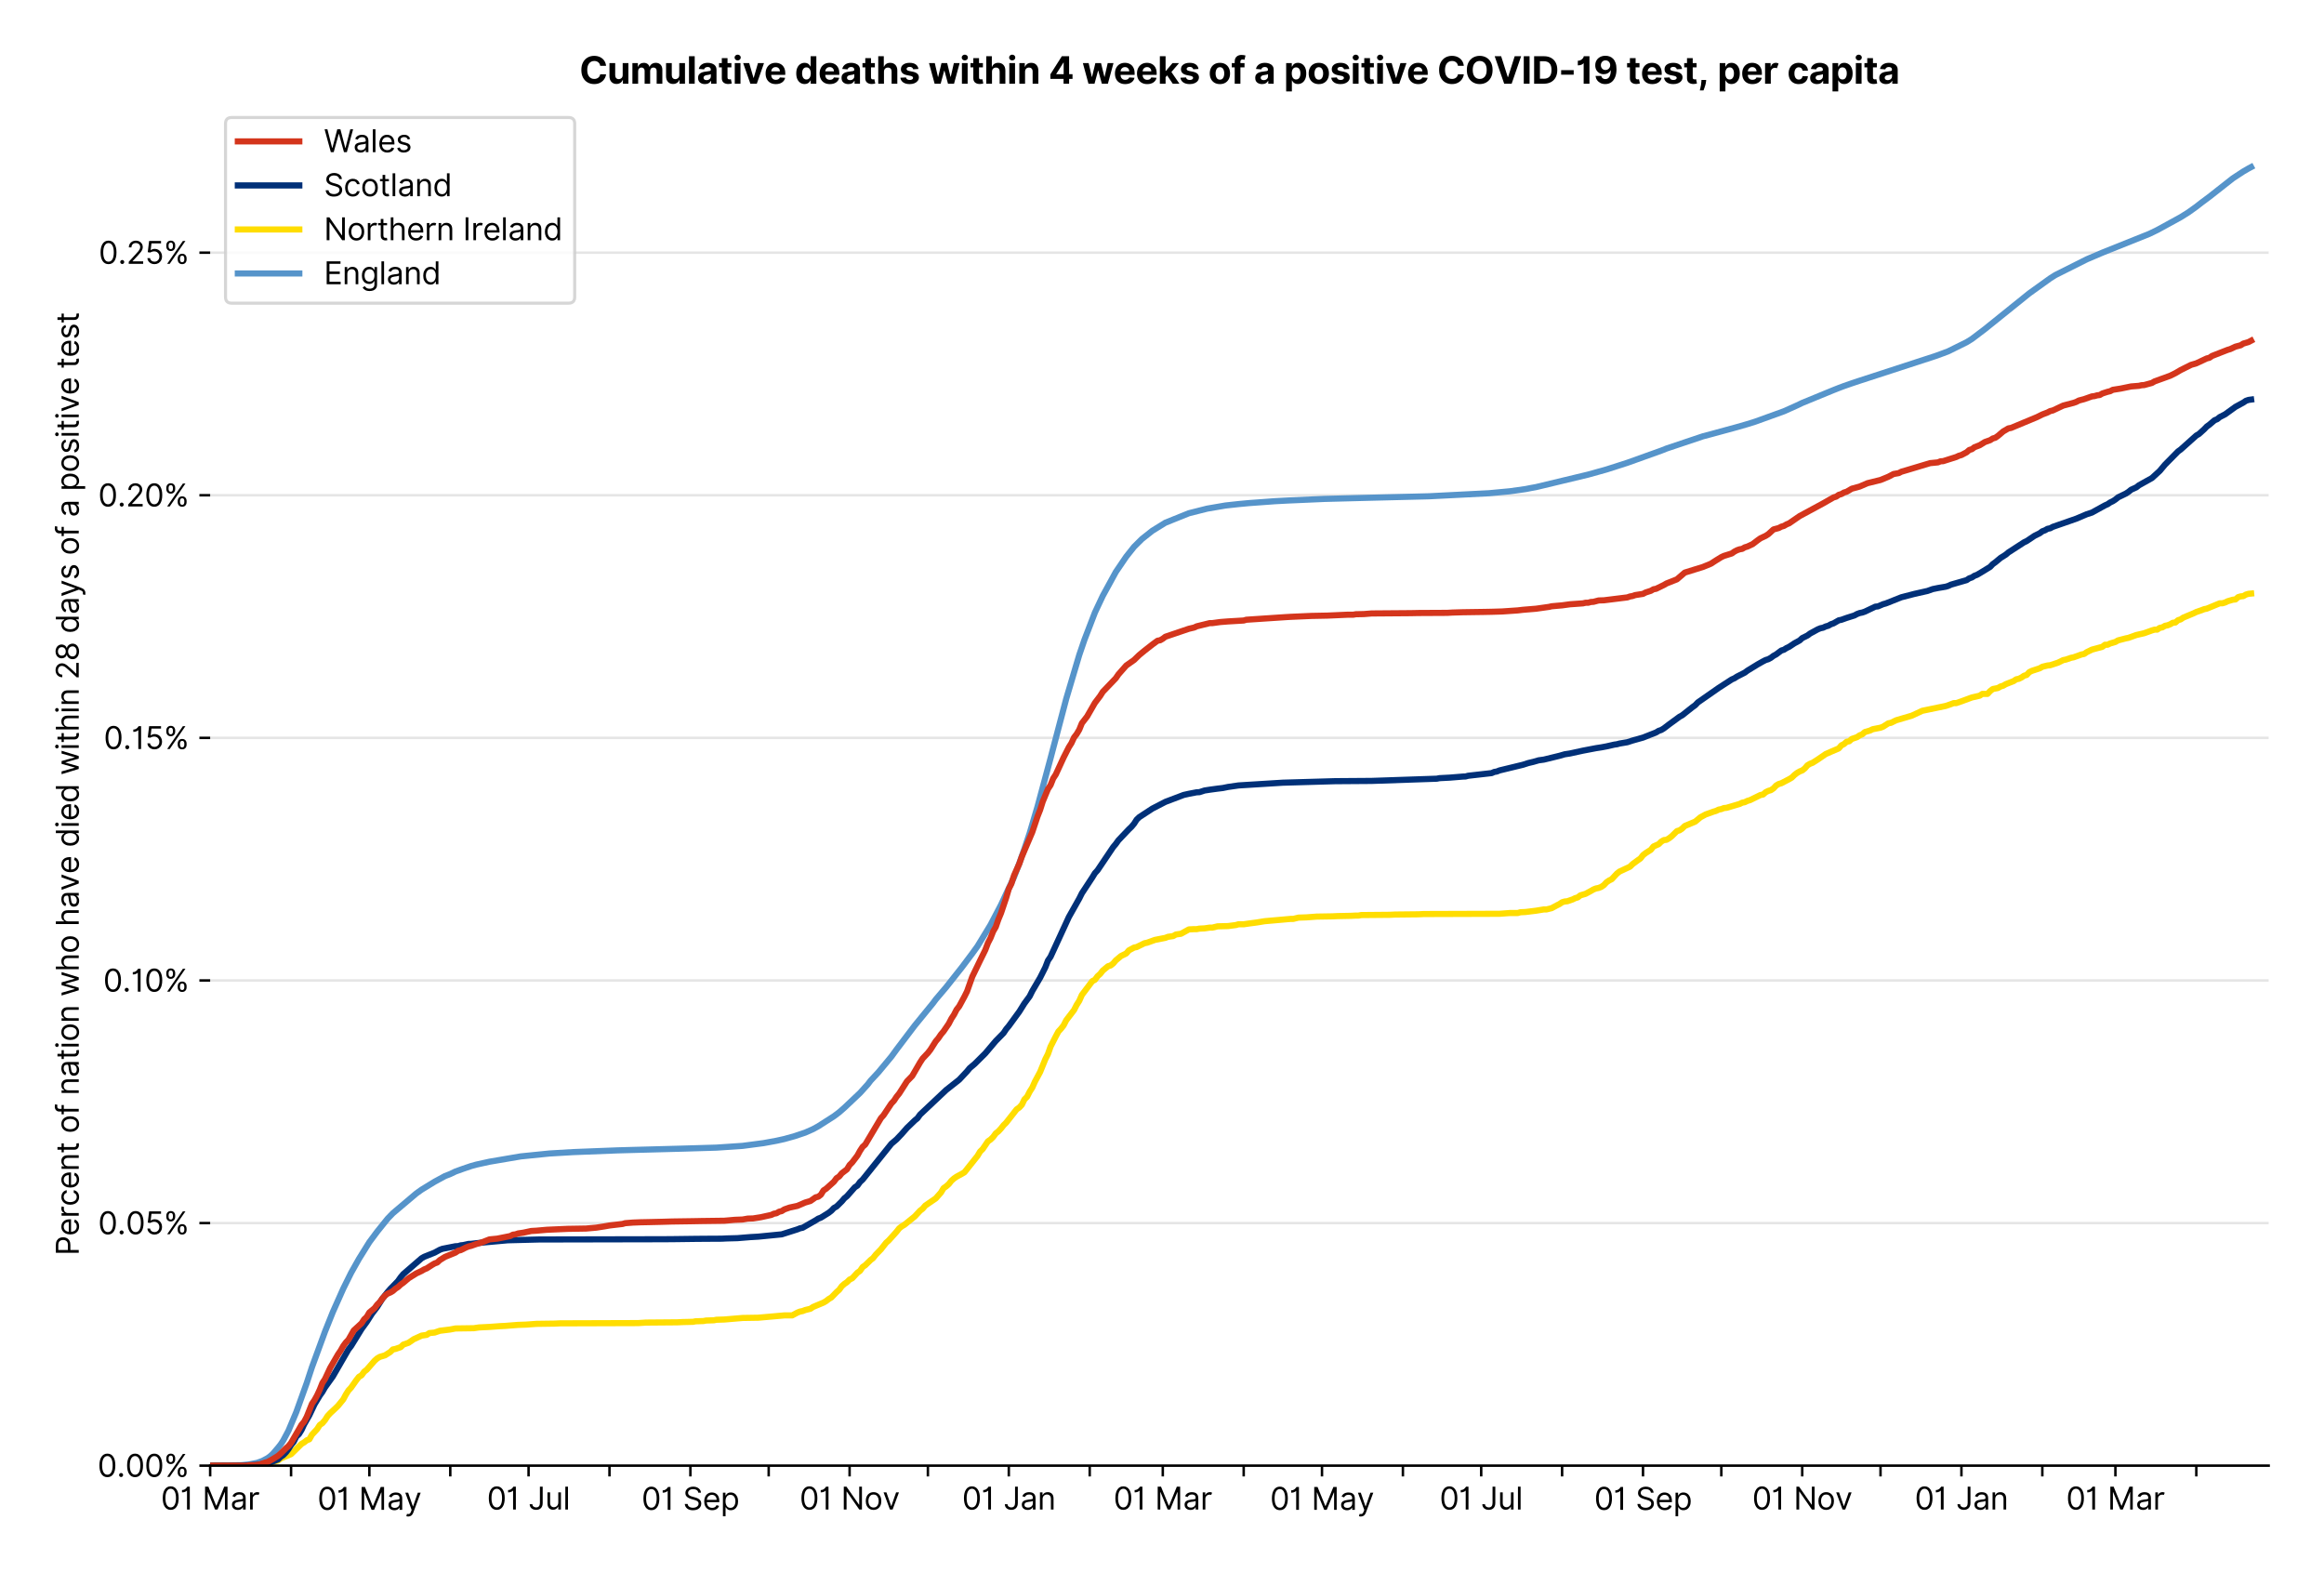 <?xml version="1.0" encoding="utf-8" standalone="no"?>
<!DOCTYPE svg PUBLIC "-//W3C//DTD SVG 1.1//EN"
  "http://www.w3.org/Graphics/SVG/1.1/DTD/svg11.dtd">
<svg xmlns:xlink="http://www.w3.org/1999/xlink" viewBox="0 0 755.962 511.234" xmlns="http://www.w3.org/2000/svg" version="1.1">
 <defs>
  <style type="text/css">*{stroke-linejoin: round; stroke-linecap: butt}</style>
 </defs>
 <g id="figure_1">
  <g id="patch_1">
   <path d="M 0 511.234 
L 755.962 511.234 
L 755.962 0 
L 0 0 
z
" style="fill: #ffffff"/>
  </g>
  <g id="axes_1">
   <g id="patch_2">
    <path d="M 68.362 476.745 
L 737.962 476.745 
L 737.962 33.225 
L 68.362 33.225 
z
" style="fill: #ffffff"/>
   </g>
   <g id="matplotlib.axis_1">
    <g id="xtick_1">
     <g id="line2d_1">
      <defs>
       <path id="m2a37e29455" d="M 0 0 
L 0 3.5 
" style="stroke: #000000; stroke-width: 0.8"/>
      </defs>
      <g>
       <use xlink:href="#m2a37e29455" x="68.362" y="476.745" style="stroke: #000000; stroke-width: 0.8"/>
      </g>
     </g>
     <g id="text_1">
      <!-- 01 Mar -->
      <g transform="translate(52.326 491.018)scale(0.1 -0.1)">
       <defs>
        <path id="Inter-Regular-30" d="M 2000 -64 
Q 1230 -64 806 561 
Q 382 1186 382 2327 
Q 382 3459 809 4088 
Q 1236 4718 2000 4718 
Q 2764 4718 3191 4088 
Q 3618 3459 3618 2327 
Q 3618 1186 3194 561 
Q 2771 -64 2000 -64 
z
M 2000 436 
Q 2509 436 2791 927 
Q 3073 1418 3073 2327 
Q 3073 3234 2789 3730 
Q 2505 4227 2000 4227 
Q 1496 4227 1211 3730 
Q 927 3234 927 2327 
Q 927 1418 1210 927 
Q 1493 436 2000 436 
z
" transform="scale(0.016)"/>
        <path id="Inter-Regular-31" d="M 1973 4655 
L 1973 0 
L 1409 0 
L 1409 3836 
L 1373 3836 
Q 1341 3773 1209 3692 
Q 1077 3611 868 3551 
Q 659 3491 391 3491 
L 391 3964 
Q 661 3964 859 4061 
Q 1057 4159 1190 4291 
Q 1323 4423 1392 4529 
Q 1461 4636 1473 4655 
L 1973 4655 
z
" transform="scale(0.016)"/>
        <path id="Inter-Regular-20" transform="scale(0.016)"/>
        <path id="Inter-Regular-4d" d="M 564 4655 
L 1236 4655 
L 2818 791 
L 2873 791 
L 4455 4655 
L 5127 4655 
L 5127 0 
L 4600 0 
L 4600 3536 
L 4555 3536 
L 3100 0 
L 2591 0 
L 1136 3536 
L 1091 3536 
L 1091 0 
L 564 0 
L 564 4655 
z
" transform="scale(0.016)"/>
        <path id="Inter-Regular-61" d="M 1518 -82 
Q 1186 -82 916 44 
Q 646 170 486 410 
Q 327 650 327 991 
Q 327 1291 445 1478 
Q 564 1666 761 1773 
Q 959 1880 1199 1933 
Q 1439 1986 1682 2018 
Q 2000 2059 2199 2080 
Q 2398 2102 2490 2154 
Q 2582 2207 2582 2336 
L 2582 2355 
Q 2582 2691 2399 2877 
Q 2216 3064 1846 3064 
Q 1461 3064 1243 2895 
Q 1025 2727 936 2536 
L 427 2718 
Q 564 3036 792 3214 
Q 1021 3393 1292 3464 
Q 1564 3536 1827 3536 
Q 1996 3536 2215 3496 
Q 2434 3457 2640 3334 
Q 2846 3211 2982 2963 
Q 3118 2716 3118 2300 
L 3118 0 
L 2582 0 
L 2582 473 
L 2555 473 
Q 2500 359 2373 229 
Q 2246 100 2034 9 
Q 1823 -82 1518 -82 
z
M 1600 400 
Q 1918 400 2137 525 
Q 2357 650 2469 847 
Q 2582 1045 2582 1264 
L 2582 1755 
Q 2548 1714 2433 1681 
Q 2318 1648 2169 1624 
Q 2021 1600 1881 1583 
Q 1741 1566 1655 1555 
Q 1446 1527 1265 1467 
Q 1084 1407 974 1287 
Q 864 1168 864 964 
Q 864 684 1072 542 
Q 1280 400 1600 400 
z
" transform="scale(0.016)"/>
        <path id="Inter-Regular-72" d="M 491 0 
L 491 3491 
L 1009 3491 
L 1009 2964 
L 1046 2964 
Q 1139 3223 1389 3384 
Q 1639 3545 1955 3545 
Q 2100 3545 2209 3511 
Q 2318 3477 2400 3418 
L 2218 2964 
Q 2161 2993 2085 3010 
Q 2009 3027 1909 3027 
Q 1527 3027 1277 2794 
Q 1027 2561 1027 2209 
L 1027 0 
L 491 0 
z
" transform="scale(0.016)"/>
       </defs>
       <use xlink:href="#Inter-Regular-30"/>
       <use xlink:href="#Inter-Regular-31" x="62.5"/>
       <use xlink:href="#Inter-Regular-20" x="106.676"/>
       <use xlink:href="#Inter-Regular-4d" x="134.801"/>
       <use xlink:href="#Inter-Regular-61" x="225.994"/>
       <use xlink:href="#Inter-Regular-72" x="282.386"/>
      </g>
     </g>
    </g>
    <g id="xtick_2">
     <g id="line2d_2">
      <g>
       <use xlink:href="#m2a37e29455" x="94.681" y="476.745" style="stroke: #000000; stroke-width: 0.8"/>
      </g>
     </g>
    </g>
    <g id="xtick_3">
     <g id="line2d_3">
      <g>
       <use xlink:href="#m2a37e29455" x="120.15" y="476.745" style="stroke: #000000; stroke-width: 0.8"/>
      </g>
     </g>
     <g id="text_2">
      <!-- 01 May -->
      <g transform="translate(103.247 491.117)scale(0.1 -0.1)">
       <defs>
        <path id="Inter-Regular-79" d="M 818 -1355 
Q 682 -1355 575 -1333 
Q 468 -1311 427 -1291 
L 564 -818 
Q 857 -893 1053 -814 
Q 1250 -736 1391 -345 
L 1509 -18 
L 218 3491 
L 800 3491 
L 1764 709 
L 1800 709 
L 2764 3491 
L 3346 3491 
L 1846 -564 
Q 1550 -1355 818 -1355 
z
" transform="scale(0.016)"/>
       </defs>
       <use xlink:href="#Inter-Regular-30"/>
       <use xlink:href="#Inter-Regular-31" x="62.5"/>
       <use xlink:href="#Inter-Regular-20" x="106.676"/>
       <use xlink:href="#Inter-Regular-4d" x="134.801"/>
       <use xlink:href="#Inter-Regular-61" x="225.994"/>
       <use xlink:href="#Inter-Regular-79" x="282.386"/>
      </g>
     </g>
    </g>
    <g id="xtick_4">
     <g id="line2d_4">
      <g>
       <use xlink:href="#m2a37e29455" x="146.468" y="476.745" style="stroke: #000000; stroke-width: 0.8"/>
      </g>
     </g>
    </g>
    <g id="xtick_5">
     <g id="line2d_5">
      <g>
       <use xlink:href="#m2a37e29455" x="171.937" y="476.745" style="stroke: #000000; stroke-width: 0.8"/>
      </g>
     </g>
     <g id="text_3">
      <!-- 01 Jul -->
      <g transform="translate(158.393 491.018)scale(0.1 -0.1)">
       <defs>
        <path id="Inter-Regular-4a" d="M 2346 4655 
L 2909 4655 
L 2909 1327 
Q 2909 657 2549 296 
Q 2189 -64 1582 -64 
Q 1200 -64 902 76 
Q 605 216 434 475 
Q 264 734 264 1091 
L 818 1091 
Q 818 795 1034 615 
Q 1250 436 1582 436 
Q 1948 436 2147 664 
Q 2346 893 2346 1327 
L 2346 4655 
z
" transform="scale(0.016)"/>
        <path id="Inter-Regular-75" d="M 2691 1427 
L 2691 3491 
L 3227 3491 
L 3227 0 
L 2691 0 
L 2691 591 
L 2655 591 
Q 2532 325 2273 140 
Q 2014 -45 1618 -45 
Q 1127 -45 809 280 
Q 491 605 491 1273 
L 491 3491 
L 1027 3491 
L 1027 1309 
Q 1027 927 1242 700 
Q 1457 473 1791 473 
Q 1991 473 2199 575 
Q 2407 677 2549 888 
Q 2691 1100 2691 1427 
z
" transform="scale(0.016)"/>
        <path id="Inter-Regular-6c" d="M 1027 4655 
L 1027 0 
L 491 0 
L 491 4655 
L 1027 4655 
z
" transform="scale(0.016)"/>
       </defs>
       <use xlink:href="#Inter-Regular-30"/>
       <use xlink:href="#Inter-Regular-31" x="62.5"/>
       <use xlink:href="#Inter-Regular-20" x="106.676"/>
       <use xlink:href="#Inter-Regular-4a" x="134.801"/>
       <use xlink:href="#Inter-Regular-75" x="189.063"/>
       <use xlink:href="#Inter-Regular-6c" x="247.159"/>
      </g>
     </g>
    </g>
    <g id="xtick_6">
     <g id="line2d_6">
      <g>
       <use xlink:href="#m2a37e29455" x="198.255" y="476.745" style="stroke: #000000; stroke-width: 0.8"/>
      </g>
     </g>
    </g>
    <g id="xtick_7">
     <g id="line2d_7">
      <g>
       <use xlink:href="#m2a37e29455" x="224.573" y="476.745" style="stroke: #000000; stroke-width: 0.8"/>
      </g>
     </g>
     <g id="text_4">
      <!-- 01 Sep -->
      <g transform="translate(208.686 491.117)scale(0.1 -0.1)">
       <defs>
        <path id="Inter-Regular-53" d="M 3109 3491 
Q 3068 3836 2777 4027 
Q 2486 4218 2064 4218 
Q 1600 4218 1318 3999 
Q 1036 3780 1036 3445 
Q 1036 3195 1189 3042 
Q 1343 2889 1553 2803 
Q 1764 2718 1936 2673 
L 2409 2545 
Q 2591 2498 2815 2414 
Q 3039 2330 3244 2185 
Q 3450 2041 3584 1816 
Q 3718 1591 3718 1264 
Q 3718 886 3521 581 
Q 3325 277 2949 97 
Q 2573 -82 2036 -82 
Q 1286 -82 845 272 
Q 405 627 364 1200 
L 946 1200 
Q 968 936 1124 764 
Q 1280 593 1519 510 
Q 1759 427 2036 427 
Q 2359 427 2616 533 
Q 2873 639 3023 828 
Q 3173 1018 3173 1273 
Q 3173 1505 3043 1650 
Q 2914 1795 2702 1886 
Q 2491 1977 2246 2045 
L 1673 2209 
Q 1127 2366 809 2657 
Q 491 2948 491 3418 
Q 491 3809 703 4101 
Q 916 4393 1276 4555 
Q 1636 4718 2082 4718 
Q 2532 4718 2882 4558 
Q 3232 4398 3437 4120 
Q 3643 3843 3655 3491 
L 3109 3491 
z
" transform="scale(0.016)"/>
        <path id="Inter-Regular-65" d="M 1955 -73 
Q 1450 -73 1085 151 
Q 721 375 524 778 
Q 327 1182 327 1718 
Q 327 2255 524 2665 
Q 721 3075 1074 3305 
Q 1427 3536 1900 3536 
Q 2173 3536 2439 3445 
Q 2705 3355 2923 3151 
Q 3141 2948 3270 2614 
Q 3400 2280 3400 1791 
L 3400 1564 
L 866 1564 
Q 884 1005 1183 707 
Q 1482 409 1955 409 
Q 2271 409 2498 545 
Q 2725 682 2827 955 
L 3346 809 
Q 3223 414 2854 170 
Q 2486 -73 1955 -73 
z
M 866 2027 
L 2855 2027 
Q 2855 2470 2595 2762 
Q 2336 3055 1900 3055 
Q 1593 3055 1368 2911 
Q 1143 2768 1013 2533 
Q 884 2298 866 2027 
z
" transform="scale(0.016)"/>
        <path id="Inter-Regular-70" d="M 491 -1309 
L 491 3491 
L 1009 3491 
L 1009 2936 
L 1073 2936 
Q 1132 3027 1237 3169 
Q 1343 3311 1542 3423 
Q 1741 3536 2082 3536 
Q 2523 3536 2859 3315 
Q 3196 3095 3384 2690 
Q 3573 2286 3573 1736 
Q 3573 1182 3384 776 
Q 3196 370 2861 148 
Q 2527 -73 2091 -73 
Q 1755 -73 1552 39 
Q 1350 152 1241 296 
Q 1132 441 1073 536 
L 1027 536 
L 1027 -1309 
L 491 -1309 
z
M 1018 1745 
Q 1018 1152 1276 780 
Q 1534 409 2018 409 
Q 2355 409 2581 587 
Q 2807 766 2921 1069 
Q 3036 1373 3036 1745 
Q 3036 2114 2923 2410 
Q 2811 2707 2585 2881 
Q 2359 3055 2018 3055 
Q 1527 3055 1272 2693 
Q 1018 2332 1018 1745 
z
" transform="scale(0.016)"/>
       </defs>
       <use xlink:href="#Inter-Regular-30"/>
       <use xlink:href="#Inter-Regular-31" x="62.5"/>
       <use xlink:href="#Inter-Regular-20" x="106.676"/>
       <use xlink:href="#Inter-Regular-53" x="134.801"/>
       <use xlink:href="#Inter-Regular-65" x="198.58"/>
       <use xlink:href="#Inter-Regular-70" x="256.818"/>
      </g>
     </g>
    </g>
    <g id="xtick_8">
     <g id="line2d_8">
      <g>
       <use xlink:href="#m2a37e29455" x="250.042" y="476.745" style="stroke: #000000; stroke-width: 0.8"/>
      </g>
     </g>
    </g>
    <g id="xtick_9">
     <g id="line2d_9">
      <g>
       <use xlink:href="#m2a37e29455" x="276.36" y="476.745" style="stroke: #000000; stroke-width: 0.8"/>
      </g>
     </g>
     <g id="text_5">
      <!-- 01 Nov -->
      <g transform="translate(260.089 491.018)scale(0.1 -0.1)">
       <defs>
        <path id="Inter-Regular-4e" d="M 4255 4655 
L 4255 0 
L 3709 0 
L 1173 3655 
L 1127 3655 
L 1127 0 
L 564 0 
L 564 4655 
L 1109 4655 
L 3655 991 
L 3700 991 
L 3700 4655 
L 4255 4655 
z
" transform="scale(0.016)"/>
        <path id="Inter-Regular-6f" d="M 1909 -73 
Q 1436 -73 1080 152 
Q 725 377 526 781 
Q 327 1186 327 1727 
Q 327 2273 526 2679 
Q 725 3086 1080 3311 
Q 1436 3536 1909 3536 
Q 2382 3536 2737 3311 
Q 3093 3086 3292 2679 
Q 3491 2273 3491 1727 
Q 3491 1186 3292 781 
Q 3093 377 2737 152 
Q 2382 -73 1909 -73 
z
M 1909 409 
Q 2268 409 2500 593 
Q 2732 777 2843 1077 
Q 2955 1377 2955 1727 
Q 2955 2077 2843 2379 
Q 2732 2682 2500 2868 
Q 2268 3055 1909 3055 
Q 1550 3055 1318 2868 
Q 1086 2682 975 2379 
Q 864 2077 864 1727 
Q 864 1377 975 1077 
Q 1086 777 1318 593 
Q 1550 409 1909 409 
z
" transform="scale(0.016)"/>
        <path id="Inter-Regular-76" d="M 3346 3491 
L 2055 0 
L 1509 0 
L 218 3491 
L 800 3491 
L 1764 709 
L 1800 709 
L 2764 3491 
L 3346 3491 
z
" transform="scale(0.016)"/>
       </defs>
       <use xlink:href="#Inter-Regular-30"/>
       <use xlink:href="#Inter-Regular-31" x="62.5"/>
       <use xlink:href="#Inter-Regular-20" x="106.676"/>
       <use xlink:href="#Inter-Regular-4e" x="134.801"/>
       <use xlink:href="#Inter-Regular-6f" x="210.085"/>
       <use xlink:href="#Inter-Regular-76" x="269.744"/>
      </g>
     </g>
    </g>
    <g id="xtick_10">
     <g id="line2d_10">
      <g>
       <use xlink:href="#m2a37e29455" x="301.829" y="476.745" style="stroke: #000000; stroke-width: 0.8"/>
      </g>
     </g>
    </g>
    <g id="xtick_11">
     <g id="line2d_11">
      <g>
       <use xlink:href="#m2a37e29455" x="328.148" y="476.745" style="stroke: #000000; stroke-width: 0.8"/>
      </g>
     </g>
     <g id="text_6">
      <!-- 01 Jan -->
      <g transform="translate(312.948 491.018)scale(0.1 -0.1)">
       <defs>
        <path id="Inter-Regular-6e" d="M 1027 2100 
L 1027 0 
L 491 0 
L 491 3491 
L 1009 3491 
L 1009 2945 
L 1055 2945 
Q 1177 3211 1427 3373 
Q 1677 3536 2073 3536 
Q 2602 3536 2928 3211 
Q 3255 2886 3255 2218 
L 3255 0 
L 2718 0 
L 2718 2182 
Q 2718 2593 2504 2824 
Q 2291 3055 1918 3055 
Q 1534 3055 1280 2806 
Q 1027 2557 1027 2100 
z
" transform="scale(0.016)"/>
       </defs>
       <use xlink:href="#Inter-Regular-30"/>
       <use xlink:href="#Inter-Regular-31" x="62.5"/>
       <use xlink:href="#Inter-Regular-20" x="106.676"/>
       <use xlink:href="#Inter-Regular-4a" x="134.801"/>
       <use xlink:href="#Inter-Regular-61" x="189.063"/>
       <use xlink:href="#Inter-Regular-6e" x="245.455"/>
      </g>
     </g>
    </g>
    <g id="xtick_12">
     <g id="line2d_12">
      <g>
       <use xlink:href="#m2a37e29455" x="354.466" y="476.745" style="stroke: #000000; stroke-width: 0.8"/>
      </g>
     </g>
    </g>
    <g id="xtick_13">
     <g id="line2d_13">
      <g>
       <use xlink:href="#m2a37e29455" x="378.237" y="476.745" style="stroke: #000000; stroke-width: 0.8"/>
      </g>
     </g>
     <g id="text_7">
      <!-- 01 Mar -->
      <g transform="translate(362.2 491.018)scale(0.1 -0.1)">
       <use xlink:href="#Inter-Regular-30"/>
       <use xlink:href="#Inter-Regular-31" x="62.5"/>
       <use xlink:href="#Inter-Regular-20" x="106.676"/>
       <use xlink:href="#Inter-Regular-4d" x="134.801"/>
       <use xlink:href="#Inter-Regular-61" x="225.994"/>
       <use xlink:href="#Inter-Regular-72" x="282.386"/>
      </g>
     </g>
    </g>
    <g id="xtick_14">
     <g id="line2d_14">
      <g>
       <use xlink:href="#m2a37e29455" x="404.555" y="476.745" style="stroke: #000000; stroke-width: 0.8"/>
      </g>
     </g>
    </g>
    <g id="xtick_15">
     <g id="line2d_15">
      <g>
       <use xlink:href="#m2a37e29455" x="430.024" y="476.745" style="stroke: #000000; stroke-width: 0.8"/>
      </g>
     </g>
     <g id="text_8">
      <!-- 01 May -->
      <g transform="translate(413.121 491.117)scale(0.1 -0.1)">
       <use xlink:href="#Inter-Regular-30"/>
       <use xlink:href="#Inter-Regular-31" x="62.5"/>
       <use xlink:href="#Inter-Regular-20" x="106.676"/>
       <use xlink:href="#Inter-Regular-4d" x="134.801"/>
       <use xlink:href="#Inter-Regular-61" x="225.994"/>
       <use xlink:href="#Inter-Regular-79" x="282.386"/>
      </g>
     </g>
    </g>
    <g id="xtick_16">
     <g id="line2d_16">
      <g>
       <use xlink:href="#m2a37e29455" x="456.342" y="476.745" style="stroke: #000000; stroke-width: 0.8"/>
      </g>
     </g>
    </g>
    <g id="xtick_17">
     <g id="line2d_17">
      <g>
       <use xlink:href="#m2a37e29455" x="481.811" y="476.745" style="stroke: #000000; stroke-width: 0.8"/>
      </g>
     </g>
     <g id="text_9">
      <!-- 01 Jul -->
      <g transform="translate(468.268 491.018)scale(0.1 -0.1)">
       <use xlink:href="#Inter-Regular-30"/>
       <use xlink:href="#Inter-Regular-31" x="62.5"/>
       <use xlink:href="#Inter-Regular-20" x="106.676"/>
       <use xlink:href="#Inter-Regular-4a" x="134.801"/>
       <use xlink:href="#Inter-Regular-75" x="189.063"/>
       <use xlink:href="#Inter-Regular-6c" x="247.159"/>
      </g>
     </g>
    </g>
    <g id="xtick_18">
     <g id="line2d_18">
      <g>
       <use xlink:href="#m2a37e29455" x="508.129" y="476.745" style="stroke: #000000; stroke-width: 0.8"/>
      </g>
     </g>
    </g>
    <g id="xtick_19">
     <g id="line2d_19">
      <g>
       <use xlink:href="#m2a37e29455" x="534.447" y="476.745" style="stroke: #000000; stroke-width: 0.8"/>
      </g>
     </g>
     <g id="text_10">
      <!-- 01 Sep -->
      <g transform="translate(518.56 491.117)scale(0.1 -0.1)">
       <use xlink:href="#Inter-Regular-30"/>
       <use xlink:href="#Inter-Regular-31" x="62.5"/>
       <use xlink:href="#Inter-Regular-20" x="106.676"/>
       <use xlink:href="#Inter-Regular-53" x="134.801"/>
       <use xlink:href="#Inter-Regular-65" x="198.58"/>
       <use xlink:href="#Inter-Regular-70" x="256.818"/>
      </g>
     </g>
    </g>
    <g id="xtick_20">
     <g id="line2d_20">
      <g>
       <use xlink:href="#m2a37e29455" x="559.917" y="476.745" style="stroke: #000000; stroke-width: 0.8"/>
      </g>
     </g>
    </g>
    <g id="xtick_21">
     <g id="line2d_21">
      <g>
       <use xlink:href="#m2a37e29455" x="586.235" y="476.745" style="stroke: #000000; stroke-width: 0.8"/>
      </g>
     </g>
     <g id="text_11">
      <!-- 01 Nov -->
      <g transform="translate(569.964 491.018)scale(0.1 -0.1)">
       <use xlink:href="#Inter-Regular-30"/>
       <use xlink:href="#Inter-Regular-31" x="62.5"/>
       <use xlink:href="#Inter-Regular-20" x="106.676"/>
       <use xlink:href="#Inter-Regular-4e" x="134.801"/>
       <use xlink:href="#Inter-Regular-6f" x="210.085"/>
       <use xlink:href="#Inter-Regular-76" x="269.744"/>
      </g>
     </g>
    </g>
    <g id="xtick_22">
     <g id="line2d_22">
      <g>
       <use xlink:href="#m2a37e29455" x="611.704" y="476.745" style="stroke: #000000; stroke-width: 0.8"/>
      </g>
     </g>
    </g>
    <g id="xtick_23">
     <g id="line2d_23">
      <g>
       <use xlink:href="#m2a37e29455" x="638.022" y="476.745" style="stroke: #000000; stroke-width: 0.8"/>
      </g>
     </g>
     <g id="text_12">
      <!-- 01 Jan -->
      <g transform="translate(622.823 491.018)scale(0.1 -0.1)">
       <use xlink:href="#Inter-Regular-30"/>
       <use xlink:href="#Inter-Regular-31" x="62.5"/>
       <use xlink:href="#Inter-Regular-20" x="106.676"/>
       <use xlink:href="#Inter-Regular-4a" x="134.801"/>
       <use xlink:href="#Inter-Regular-61" x="189.063"/>
       <use xlink:href="#Inter-Regular-6e" x="245.455"/>
      </g>
     </g>
    </g>
    <g id="xtick_24">
     <g id="line2d_24">
      <g>
       <use xlink:href="#m2a37e29455" x="664.34" y="476.745" style="stroke: #000000; stroke-width: 0.8"/>
      </g>
     </g>
    </g>
    <g id="xtick_25">
     <g id="line2d_25">
      <g>
       <use xlink:href="#m2a37e29455" x="688.111" y="476.745" style="stroke: #000000; stroke-width: 0.8"/>
      </g>
     </g>
     <g id="text_13">
      <!-- 01 Mar -->
      <g transform="translate(672.074 491.018)scale(0.1 -0.1)">
       <use xlink:href="#Inter-Regular-30"/>
       <use xlink:href="#Inter-Regular-31" x="62.5"/>
       <use xlink:href="#Inter-Regular-20" x="106.676"/>
       <use xlink:href="#Inter-Regular-4d" x="134.801"/>
       <use xlink:href="#Inter-Regular-61" x="225.994"/>
       <use xlink:href="#Inter-Regular-72" x="282.386"/>
      </g>
     </g>
    </g>
    <g id="xtick_26">
     <g id="line2d_26">
      <g>
       <use xlink:href="#m2a37e29455" x="714.429" y="476.745" style="stroke: #000000; stroke-width: 0.8"/>
      </g>
     </g>
    </g>
   </g>
   <g id="matplotlib.axis_2">
    <g id="ytick_1">
     <g id="line2d_27">
      <path d="M 68.362 476.745 
L 737.962 476.745 
" clip-path="url(#p00aaab0aaf)" style="fill: none; stroke: #e5e5e5; stroke-width: 0.8; stroke-linecap: square"/>
     </g>
     <g id="line2d_28">
      <defs>
       <path id="mdc19ae5470" d="M 0 0 
L -3.5 0 
" style="stroke: #000000; stroke-width: 0.8"/>
      </defs>
      <g>
       <use xlink:href="#mdc19ae5470" x="68.362" y="476.745" style="stroke: #000000; stroke-width: 0.8"/>
      </g>
     </g>
     <g id="text_14">
      <!-- 0.00% -->
      <g transform="translate(31.731 480.382)scale(0.1 -0.1)">
       <defs>
        <path id="Inter-Regular-2e" d="M 882 -36 
Q 714 -36 593 84 
Q 473 205 473 373 
Q 473 541 593 661 
Q 714 782 882 782 
Q 1050 782 1170 661 
Q 1291 541 1291 373 
Q 1291 205 1170 84 
Q 1050 -36 882 -36 
z
" transform="scale(0.016)"/>
        <path id="Inter-Regular-25" d="M 2855 873 
L 2855 1118 
Q 2855 1373 2960 1585 
Q 3066 1798 3269 1926 
Q 3473 2055 3764 2055 
Q 4059 2055 4259 1926 
Q 4459 1798 4561 1585 
Q 4664 1373 4664 1118 
L 4664 873 
Q 4664 618 4560 405 
Q 4457 193 4256 64 
Q 4055 -64 3764 -64 
Q 3468 -64 3266 64 
Q 3064 193 2959 405 
Q 2855 618 2855 873 
z
M 536 3536 
L 536 3782 
Q 536 4036 642 4248 
Q 748 4461 951 4589 
Q 1155 4718 1446 4718 
Q 1741 4718 1941 4589 
Q 2141 4461 2243 4248 
Q 2346 4036 2346 3782 
L 2346 3536 
Q 2346 3282 2242 3069 
Q 2139 2857 1937 2728 
Q 1736 2600 1446 2600 
Q 1150 2600 948 2728 
Q 746 2857 641 3069 
Q 536 3282 536 3536 
z
M 709 0 
L 3909 4655 
L 4427 4655 
L 1227 0 
L 709 0 
z
M 3318 1118 
L 3318 873 
Q 3318 661 3418 494 
Q 3518 327 3764 327 
Q 4002 327 4101 494 
Q 4200 661 4200 873 
L 4200 1118 
Q 4200 1330 4104 1497 
Q 4009 1664 3764 1664 
Q 3525 1664 3421 1497 
Q 3318 1330 3318 1118 
z
M 1000 3782 
L 1000 3536 
Q 1000 3325 1100 3158 
Q 1200 2991 1446 2991 
Q 1684 2991 1783 3158 
Q 1882 3325 1882 3536 
L 1882 3782 
Q 1882 3993 1786 4160 
Q 1691 4327 1446 4327 
Q 1207 4327 1103 4160 
Q 1000 3993 1000 3782 
z
" transform="scale(0.016)"/>
       </defs>
       <use xlink:href="#Inter-Regular-30"/>
       <use xlink:href="#Inter-Regular-2e" x="62.5"/>
       <use xlink:href="#Inter-Regular-30" x="90.057"/>
       <use xlink:href="#Inter-Regular-30" x="152.557"/>
       <use xlink:href="#Inter-Regular-25" x="215.057"/>
      </g>
     </g>
    </g>
    <g id="ytick_2">
     <g id="line2d_29">
      <path d="M 68.362 397.833 
L 737.962 397.833 
" clip-path="url(#p00aaab0aaf)" style="fill: none; stroke: #e5e5e5; stroke-width: 0.8; stroke-linecap: square"/>
     </g>
     <g id="line2d_30">
      <g>
       <use xlink:href="#mdc19ae5470" x="68.362" y="397.833" style="stroke: #000000; stroke-width: 0.8"/>
      </g>
     </g>
     <g id="text_15">
      <!-- 0.05% -->
      <g transform="translate(31.902 401.469)scale(0.1 -0.1)">
       <defs>
        <path id="Inter-Regular-35" d="M 1936 -64 
Q 1536 -64 1216 95 
Q 896 255 702 532 
Q 509 809 491 1164 
L 1036 1164 
Q 1068 848 1324 642 
Q 1580 436 1936 436 
Q 2223 436 2447 570 
Q 2671 705 2799 940 
Q 2927 1175 2927 1473 
Q 2927 1777 2794 2017 
Q 2661 2257 2429 2395 
Q 2198 2534 1900 2536 
Q 1686 2539 1461 2472 
Q 1236 2405 1091 2300 
L 564 2364 
L 846 4655 
L 3264 4655 
L 3264 4155 
L 1318 4155 
L 1155 2782 
L 1182 2782 
Q 1325 2895 1541 2970 
Q 1757 3045 1991 3045 
Q 2418 3045 2753 2842 
Q 3089 2639 3281 2286 
Q 3473 1934 3473 1482 
Q 3473 1036 3274 687 
Q 3075 339 2727 137 
Q 2380 -64 1936 -64 
z
" transform="scale(0.016)"/>
       </defs>
       <use xlink:href="#Inter-Regular-30"/>
       <use xlink:href="#Inter-Regular-2e" x="62.5"/>
       <use xlink:href="#Inter-Regular-30" x="90.057"/>
       <use xlink:href="#Inter-Regular-35" x="152.557"/>
       <use xlink:href="#Inter-Regular-25" x="213.352"/>
      </g>
     </g>
    </g>
    <g id="ytick_3">
     <g id="line2d_31">
      <path d="M 68.362 318.92 
L 737.962 318.92 
" clip-path="url(#p00aaab0aaf)" style="fill: none; stroke: #e5e5e5; stroke-width: 0.8; stroke-linecap: square"/>
     </g>
     <g id="line2d_32">
      <g>
       <use xlink:href="#mdc19ae5470" x="68.362" y="318.92" style="stroke: #000000; stroke-width: 0.8"/>
      </g>
     </g>
     <g id="text_16">
      <!-- 0.10% -->
      <g transform="translate(33.564 322.557)scale(0.1 -0.1)">
       <use xlink:href="#Inter-Regular-30"/>
       <use xlink:href="#Inter-Regular-2e" x="62.5"/>
       <use xlink:href="#Inter-Regular-31" x="90.057"/>
       <use xlink:href="#Inter-Regular-30" x="134.233"/>
       <use xlink:href="#Inter-Regular-25" x="196.733"/>
      </g>
     </g>
    </g>
    <g id="ytick_4">
     <g id="line2d_33">
      <path d="M 68.362 240.008 
L 737.962 240.008 
" clip-path="url(#p00aaab0aaf)" style="fill: none; stroke: #e5e5e5; stroke-width: 0.8; stroke-linecap: square"/>
     </g>
     <g id="line2d_34">
      <g>
       <use xlink:href="#mdc19ae5470" x="68.362" y="240.008" style="stroke: #000000; stroke-width: 0.8"/>
      </g>
     </g>
     <g id="text_17">
      <!-- 0.15% -->
      <g transform="translate(33.734 243.645)scale(0.1 -0.1)">
       <use xlink:href="#Inter-Regular-30"/>
       <use xlink:href="#Inter-Regular-2e" x="62.5"/>
       <use xlink:href="#Inter-Regular-31" x="90.057"/>
       <use xlink:href="#Inter-Regular-35" x="134.233"/>
       <use xlink:href="#Inter-Regular-25" x="195.028"/>
      </g>
     </g>
    </g>
    <g id="ytick_5">
     <g id="line2d_35">
      <path d="M 68.362 161.095 
L 737.962 161.095 
" clip-path="url(#p00aaab0aaf)" style="fill: none; stroke: #e5e5e5; stroke-width: 0.8; stroke-linecap: square"/>
     </g>
     <g id="line2d_36">
      <g>
       <use xlink:href="#mdc19ae5470" x="68.362" y="161.095" style="stroke: #000000; stroke-width: 0.8"/>
      </g>
     </g>
     <g id="text_18">
      <!-- 0.20% -->
      <g transform="translate(31.93 164.732)scale(0.1 -0.1)">
       <defs>
        <path id="Inter-Regular-32" d="M 482 0 
L 482 409 
L 2018 2091 
Q 2289 2386 2464 2605 
Q 2639 2825 2724 3019 
Q 2809 3214 2809 3427 
Q 2809 3795 2553 4011 
Q 2298 4227 1918 4227 
Q 1514 4227 1275 3985 
Q 1036 3743 1036 3345 
L 500 3345 
Q 500 3755 688 4064 
Q 877 4373 1203 4545 
Q 1530 4718 1936 4718 
Q 2346 4718 2661 4545 
Q 2977 4373 3156 4079 
Q 3336 3786 3336 3427 
Q 3336 3170 3244 2926 
Q 3152 2682 2926 2383 
Q 2700 2084 2300 1655 
L 1255 536 
L 1255 500 
L 3418 500 
L 3418 0 
L 482 0 
z
" transform="scale(0.016)"/>
       </defs>
       <use xlink:href="#Inter-Regular-30"/>
       <use xlink:href="#Inter-Regular-2e" x="62.5"/>
       <use xlink:href="#Inter-Regular-32" x="90.057"/>
       <use xlink:href="#Inter-Regular-30" x="150.568"/>
       <use xlink:href="#Inter-Regular-25" x="213.068"/>
      </g>
     </g>
    </g>
    <g id="ytick_6">
     <g id="line2d_37">
      <path d="M 68.362 82.183 
L 737.962 82.183 
" clip-path="url(#p00aaab0aaf)" style="fill: none; stroke: #e5e5e5; stroke-width: 0.8; stroke-linecap: square"/>
     </g>
     <g id="line2d_38">
      <g>
       <use xlink:href="#mdc19ae5470" x="68.362" y="82.183" style="stroke: #000000; stroke-width: 0.8"/>
      </g>
     </g>
     <g id="text_19">
      <!-- 0.25% -->
      <g transform="translate(32.1 85.82)scale(0.1 -0.1)">
       <use xlink:href="#Inter-Regular-30"/>
       <use xlink:href="#Inter-Regular-2e" x="62.5"/>
       <use xlink:href="#Inter-Regular-32" x="90.057"/>
       <use xlink:href="#Inter-Regular-35" x="150.568"/>
       <use xlink:href="#Inter-Regular-25" x="211.364"/>
      </g>
     </g>
    </g>
    <g id="text_20">
     <!-- Percent of nation who have died within 28 days of a positive test -->
     <g transform="translate(25.614 408.396)rotate(-90)scale(0.1 -0.1)">
      <defs>
       <path id="Inter-Regular-50" d="M 564 0 
L 564 4655 
L 2136 4655 
Q 2684 4655 3033 4458 
Q 3382 4261 3550 3927 
Q 3718 3593 3718 3182 
Q 3718 2770 3551 2434 
Q 3384 2098 3036 1899 
Q 2689 1700 2146 1700 
L 1127 1700 
L 1127 0 
L 564 0 
z
M 1127 2200 
L 2127 2200 
Q 2689 2200 2926 2482 
Q 3164 2764 3164 3182 
Q 3164 3602 2925 3878 
Q 2686 4155 2118 4155 
L 1127 4155 
L 1127 2200 
z
" transform="scale(0.016)"/>
       <path id="Inter-Regular-63" d="M 1909 -73 
Q 1418 -73 1063 159 
Q 709 391 518 798 
Q 327 1205 327 1727 
Q 327 2259 524 2667 
Q 721 3075 1074 3305 
Q 1427 3536 1900 3536 
Q 2268 3536 2563 3400 
Q 2859 3264 3047 3018 
Q 3236 2773 3282 2445 
L 2746 2445 
Q 2684 2684 2474 2869 
Q 2264 3055 1909 3055 
Q 1439 3055 1151 2697 
Q 864 2339 864 1745 
Q 864 1139 1148 774 
Q 1432 409 1909 409 
Q 2223 409 2447 570 
Q 2671 732 2746 1018 
L 3282 1018 
Q 3236 709 3058 462 
Q 2880 216 2588 71 
Q 2296 -73 1909 -73 
z
" transform="scale(0.016)"/>
       <path id="Inter-Regular-74" d="M 2009 3491 
L 2009 3036 
L 1264 3036 
L 1264 1000 
Q 1264 773 1331 660 
Q 1398 548 1503 510 
Q 1609 473 1727 473 
Q 1816 473 1873 483 
Q 1930 493 1964 500 
L 2073 18 
Q 2018 -2 1920 -23 
Q 1823 -45 1673 -45 
Q 1446 -45 1228 52 
Q 1011 150 869 350 
Q 727 550 727 855 
L 727 3036 
L 200 3036 
L 200 3491 
L 727 3491 
L 727 4327 
L 1264 4327 
L 1264 3491 
L 2009 3491 
z
" transform="scale(0.016)"/>
       <path id="Inter-Regular-66" d="M 2046 3491 
L 2046 3036 
L 1264 3036 
L 1264 0 
L 727 0 
L 727 3036 
L 164 3036 
L 164 3491 
L 727 3491 
L 727 3973 
Q 727 4273 868 4473 
Q 1009 4673 1234 4773 
Q 1459 4873 1709 4873 
Q 1907 4873 2032 4841 
Q 2157 4809 2218 4782 
L 2064 4318 
Q 2023 4332 1951 4352 
Q 1880 4373 1764 4373 
Q 1498 4373 1381 4239 
Q 1264 4105 1264 3845 
L 1264 3491 
L 2046 3491 
z
" transform="scale(0.016)"/>
       <path id="Inter-Regular-69" d="M 491 0 
L 491 3491 
L 1027 3491 
L 1027 0 
L 491 0 
z
M 764 4073 
Q 607 4073 494 4179 
Q 382 4286 382 4436 
Q 382 4586 494 4693 
Q 607 4800 764 4800 
Q 921 4800 1033 4693 
Q 1146 4586 1146 4436 
Q 1146 4286 1033 4179 
Q 921 4073 764 4073 
z
" transform="scale(0.016)"/>
       <path id="Inter-Regular-77" d="M 1282 0 
L 218 3491 
L 782 3491 
L 1536 818 
L 1573 818 
L 2318 3491 
L 2891 3491 
L 3627 827 
L 3664 827 
L 4418 3491 
L 4982 3491 
L 3918 0 
L 3391 0 
L 2627 2682 
L 2573 2682 
L 1809 0 
L 1282 0 
z
" transform="scale(0.016)"/>
       <path id="Inter-Regular-68" d="M 1027 2100 
L 1027 0 
L 491 0 
L 491 4655 
L 1027 4655 
L 1027 2945 
L 1073 2945 
Q 1196 3216 1442 3376 
Q 1689 3536 2100 3536 
Q 2636 3536 2963 3213 
Q 3291 2891 3291 2218 
L 3291 0 
L 2755 0 
L 2755 2182 
Q 2755 2598 2540 2826 
Q 2325 3055 1946 3055 
Q 1548 3055 1287 2806 
Q 1027 2557 1027 2100 
z
" transform="scale(0.016)"/>
       <path id="Inter-Regular-64" d="M 1809 -73 
Q 1373 -73 1039 148 
Q 705 370 516 776 
Q 327 1182 327 1736 
Q 327 2286 516 2690 
Q 705 3095 1041 3315 
Q 1377 3536 1818 3536 
Q 2159 3536 2358 3423 
Q 2557 3311 2662 3169 
Q 2768 3027 2827 2936 
L 2873 2936 
L 2873 4655 
L 3409 4655 
L 3409 0 
L 2891 0 
L 2891 536 
L 2827 536 
Q 2768 441 2659 296 
Q 2550 152 2348 39 
Q 2146 -73 1809 -73 
z
M 1882 409 
Q 2366 409 2624 780 
Q 2882 1152 2882 1745 
Q 2882 2332 2627 2693 
Q 2373 3055 1882 3055 
Q 1541 3055 1315 2881 
Q 1089 2707 976 2410 
Q 864 2114 864 1745 
Q 864 1373 978 1069 
Q 1093 766 1319 587 
Q 1546 409 1882 409 
z
" transform="scale(0.016)"/>
       <path id="Inter-Regular-38" d="M 1973 -64 
Q 1505 -64 1147 103 
Q 789 270 589 564 
Q 389 859 391 1236 
Q 389 1532 507 1783 
Q 625 2034 830 2203 
Q 1036 2373 1291 2418 
L 1291 2445 
Q 957 2532 759 2821 
Q 561 3111 564 3482 
Q 561 3836 743 4115 
Q 925 4395 1244 4556 
Q 1564 4718 1973 4718 
Q 2377 4718 2695 4556 
Q 3014 4395 3197 4115 
Q 3380 3836 3382 3482 
Q 3380 3111 3181 2821 
Q 2982 2532 2655 2445 
L 2655 2418 
Q 2907 2373 3109 2203 
Q 3311 2034 3431 1783 
Q 3552 1532 3555 1236 
Q 3552 859 3351 564 
Q 3150 270 2794 103 
Q 2439 -64 1973 -64 
z
M 1973 436 
Q 2446 436 2722 662 
Q 2998 889 3000 1264 
Q 2998 1527 2864 1729 
Q 2730 1932 2499 2048 
Q 2268 2164 1973 2164 
Q 1675 2164 1442 2048 
Q 1209 1932 1076 1729 
Q 943 1527 946 1264 
Q 943 889 1218 662 
Q 1493 436 1973 436 
z
M 1973 2645 
Q 2348 2645 2591 2864 
Q 2834 3084 2836 3445 
Q 2834 3800 2596 4013 
Q 2359 4227 1973 4227 
Q 1582 4227 1344 4013 
Q 1107 3800 1109 3445 
Q 1107 3084 1349 2864 
Q 1591 2645 1973 2645 
z
" transform="scale(0.016)"/>
       <path id="Inter-Regular-73" d="M 2964 2709 
L 2482 2573 
Q 2411 2755 2245 2914 
Q 2080 3073 1727 3073 
Q 1407 3073 1194 2926 
Q 982 2780 982 2555 
Q 982 2355 1127 2239 
Q 1273 2123 1582 2045 
L 2100 1918 
Q 3027 1691 3027 973 
Q 3027 673 2855 436 
Q 2684 200 2377 63 
Q 2071 -73 1664 -73 
Q 1130 -73 780 159 
Q 430 391 336 836 
L 846 964 
Q 989 400 1655 400 
Q 2030 400 2251 560 
Q 2473 720 2473 945 
Q 2473 1316 1955 1436 
L 1373 1573 
Q 893 1686 669 1926 
Q 446 2166 446 2527 
Q 446 2823 613 3050 
Q 780 3277 1069 3406 
Q 1359 3536 1727 3536 
Q 2246 3536 2542 3309 
Q 2839 3082 2964 2709 
z
" transform="scale(0.016)"/>
      </defs>
      <use xlink:href="#Inter-Regular-50"/>
      <use xlink:href="#Inter-Regular-65" x="63.494"/>
      <use xlink:href="#Inter-Regular-72" x="121.733"/>
      <use xlink:href="#Inter-Regular-63" x="160.085"/>
      <use xlink:href="#Inter-Regular-65" x="215.909"/>
      <use xlink:href="#Inter-Regular-6e" x="274.148"/>
      <use xlink:href="#Inter-Regular-74" x="332.671"/>
      <use xlink:href="#Inter-Regular-20" x="369.034"/>
      <use xlink:href="#Inter-Regular-6f" x="397.159"/>
      <use xlink:href="#Inter-Regular-66" x="456.818"/>
      <use xlink:href="#Inter-Regular-20" x="492.898"/>
      <use xlink:href="#Inter-Regular-6e" x="521.023"/>
      <use xlink:href="#Inter-Regular-61" x="579.546"/>
      <use xlink:href="#Inter-Regular-74" x="635.938"/>
      <use xlink:href="#Inter-Regular-69" x="672.301"/>
      <use xlink:href="#Inter-Regular-6f" x="696.023"/>
      <use xlink:href="#Inter-Regular-6e" x="755.682"/>
      <use xlink:href="#Inter-Regular-20" x="814.205"/>
      <use xlink:href="#Inter-Regular-77" x="842.33"/>
      <use xlink:href="#Inter-Regular-68" x="923.58"/>
      <use xlink:href="#Inter-Regular-6f" x="982.671"/>
      <use xlink:href="#Inter-Regular-20" x="1042.33"/>
      <use xlink:href="#Inter-Regular-68" x="1070.455"/>
      <use xlink:href="#Inter-Regular-61" x="1129.546"/>
      <use xlink:href="#Inter-Regular-76" x="1185.938"/>
      <use xlink:href="#Inter-Regular-65" x="1241.62"/>
      <use xlink:href="#Inter-Regular-20" x="1299.858"/>
      <use xlink:href="#Inter-Regular-64" x="1327.983"/>
      <use xlink:href="#Inter-Regular-69" x="1390.057"/>
      <use xlink:href="#Inter-Regular-65" x="1413.779"/>
      <use xlink:href="#Inter-Regular-64" x="1472.017"/>
      <use xlink:href="#Inter-Regular-20" x="1534.091"/>
      <use xlink:href="#Inter-Regular-77" x="1562.216"/>
      <use xlink:href="#Inter-Regular-69" x="1643.466"/>
      <use xlink:href="#Inter-Regular-74" x="1667.188"/>
      <use xlink:href="#Inter-Regular-68" x="1703.551"/>
      <use xlink:href="#Inter-Regular-69" x="1762.642"/>
      <use xlink:href="#Inter-Regular-6e" x="1786.364"/>
      <use xlink:href="#Inter-Regular-20" x="1844.887"/>
      <use xlink:href="#Inter-Regular-32" x="1873.012"/>
      <use xlink:href="#Inter-Regular-38" x="1933.523"/>
      <use xlink:href="#Inter-Regular-20" x="1995.171"/>
      <use xlink:href="#Inter-Regular-64" x="2023.296"/>
      <use xlink:href="#Inter-Regular-61" x="2085.37"/>
      <use xlink:href="#Inter-Regular-79" x="2141.762"/>
      <use xlink:href="#Inter-Regular-73" x="2197.444"/>
      <use xlink:href="#Inter-Regular-20" x="2249.716"/>
      <use xlink:href="#Inter-Regular-6f" x="2277.841"/>
      <use xlink:href="#Inter-Regular-66" x="2337.5"/>
      <use xlink:href="#Inter-Regular-20" x="2373.58"/>
      <use xlink:href="#Inter-Regular-61" x="2401.705"/>
      <use xlink:href="#Inter-Regular-20" x="2458.097"/>
      <use xlink:href="#Inter-Regular-70" x="2486.222"/>
      <use xlink:href="#Inter-Regular-6f" x="2547.16"/>
      <use xlink:href="#Inter-Regular-73" x="2606.819"/>
      <use xlink:href="#Inter-Regular-69" x="2659.091"/>
      <use xlink:href="#Inter-Regular-74" x="2682.813"/>
      <use xlink:href="#Inter-Regular-69" x="2719.177"/>
      <use xlink:href="#Inter-Regular-76" x="2742.898"/>
      <use xlink:href="#Inter-Regular-65" x="2798.58"/>
      <use xlink:href="#Inter-Regular-20" x="2856.819"/>
      <use xlink:href="#Inter-Regular-74" x="2884.944"/>
      <use xlink:href="#Inter-Regular-65" x="2921.307"/>
      <use xlink:href="#Inter-Regular-73" x="2979.546"/>
      <use xlink:href="#Inter-Regular-74" x="3031.819"/>
     </g>
    </g>
   </g>
   <g id="line2d_39">
    <path d="M 69.211 476.742 
L 78.55 476.597 
L 81.097 476.332 
L 83.644 475.821 
L 85.342 475.213 
L 87.04 474.303 
L 87.889 473.692 
L 88.738 472.916 
L 90.436 470.932 
L 91.285 469.86 
L 92.134 468.565 
L 93.832 465.375 
L 96.379 459.31 
L 99.774 449.869 
L 101.472 444.7 
L 105.717 433.135 
L 108.264 426.777 
L 111.66 419.158 
L 114.207 414.02 
L 116.754 409.496 
L 120.15 404.037 
L 122.697 400.621 
L 126.093 396.398 
L 127.79 394.64 
L 135.431 388.188 
L 137.129 386.973 
L 141.374 384.381 
L 144.77 382.533 
L 146.468 381.88 
L 148.166 381.062 
L 150.713 380.147 
L 153.26 379.282 
L 154.958 378.813 
L 159.202 377.881 
L 169.39 376.145 
L 178.729 375.204 
L 186.369 374.752 
L 200.802 374.188 
L 205.896 374.046 
L 222.026 373.619 
L 233.063 373.293 
L 241.553 372.723 
L 248.344 371.833 
L 252.589 371.057 
L 255.136 370.493 
L 258.532 369.544 
L 261.928 368.403 
L 264.475 367.273 
L 266.173 366.343 
L 271.267 363.084 
L 272.964 361.808 
L 274.662 360.323 
L 279.756 355.504 
L 282.303 352.685 
L 283.152 351.554 
L 285.699 348.814 
L 289.944 343.709 
L 291.642 341.379 
L 295.887 335.78 
L 297.585 333.545 
L 303.527 326.269 
L 304.376 325.116 
L 307.772 321.111 
L 312.866 314.673 
L 316.262 310.157 
L 317.96 307.805 
L 322.205 300.833 
L 325.601 294.35 
L 328.997 287.105 
L 329.846 285.282 
L 331.543 280.87 
L 333.241 276.078 
L 334.939 270.996 
L 337.486 262.386 
L 341.731 246.626 
L 346.825 227.307 
L 351.07 213.032 
L 352.768 208.067 
L 356.164 199.236 
L 358.711 193.822 
L 362.955 186.061 
L 366.351 181.065 
L 368.898 177.861 
L 371.445 175.33 
L 374.841 172.645 
L 379.086 170.021 
L 386.727 166.946 
L 392.669 165.447 
L 398.612 164.426 
L 402.857 163.965 
L 406.253 163.644 
L 414.743 163.025 
L 418.987 162.801 
L 430.873 162.282 
L 445.306 161.908 
L 464.832 161.426 
L 484.358 160.435 
L 491.15 159.798 
L 496.244 159.081 
L 497.942 158.749 
L 499.64 158.442 
L 516.619 154.367 
L 520.015 153.421 
L 522.562 152.71 
L 529.354 150.53 
L 540.39 146.575 
L 542.088 145.9 
L 553.974 141.909 
L 556.521 141.242 
L 565.01 138.925 
L 568.406 137.946 
L 570.953 137.148 
L 580.292 133.776 
L 584.537 131.873 
L 586.235 131.058 
L 596.422 126.877 
L 598.12 126.207 
L 599.818 125.568 
L 602.365 124.684 
L 604.912 123.835 
L 629.532 115.823 
L 632.079 114.899 
L 633.777 114.248 
L 639.72 111.31 
L 641.418 110.26 
L 645.663 107.042 
L 660.095 95.421 
L 666.887 90.543 
L 668.585 89.471 
L 678.773 84.355 
L 683.866 82.184 
L 699.148 76.064 
L 701.695 74.833 
L 709.335 70.649 
L 711.882 69.053 
L 714.429 67.231 
L 716.127 65.905 
L 718.674 64.01 
L 726.315 58.004 
L 729.711 55.782 
L 731.409 54.797 
L 732.258 54.345 
L 732.258 54.345 
" clip-path="url(#p00aaab0aaf)" style="fill: none; stroke: #5694ca; stroke-width: 2; stroke-linecap: square"/>
   </g>
   <g id="line2d_40">
    <path d="M 69.211 476.745 
L 82.795 476.662 
L 86.191 476.412 
L 87.04 475.996 
L 87.889 475.829 
L 88.738 475.496 
L 90.436 475.08 
L 91.285 474.414 
L 94.681 472.998 
L 98.076 469.668 
L 98.925 469.168 
L 99.774 468.502 
L 100.623 468.169 
L 101.472 466.67 
L 103.17 464.838 
L 104.019 463.506 
L 104.868 462.923 
L 105.717 461.924 
L 106.566 460.592 
L 107.415 459.676 
L 109.113 458.094 
L 109.962 457.262 
L 111.66 455.18 
L 112.509 453.598 
L 113.358 452.266 
L 114.207 451.35 
L 115.905 448.935 
L 116.754 447.853 
L 117.603 447.353 
L 118.452 446.188 
L 119.301 445.522 
L 121.848 442.607 
L 122.697 441.858 
L 123.546 441.358 
L 125.244 440.859 
L 126.941 439.776 
L 127.79 438.944 
L 128.639 438.777 
L 130.337 438.194 
L 131.186 437.362 
L 132.884 436.779 
L 134.582 435.613 
L 137.129 434.448 
L 138.827 434.198 
L 139.676 433.615 
L 141.374 433.449 
L 143.072 432.866 
L 146.468 432.449 
L 148.166 432.116 
L 154.109 432.033 
L 155.806 431.783 
L 157.504 431.7 
L 159.202 431.617 
L 162.598 431.367 
L 164.296 431.284 
L 168.541 430.951 
L 171.088 430.867 
L 174.484 430.618 
L 180.427 430.534 
L 182.125 430.451 
L 207.594 430.368 
L 210.141 430.201 
L 220.328 430.118 
L 222.026 430.035 
L 225.422 429.952 
L 226.271 429.785 
L 228.818 429.702 
L 229.667 429.535 
L 232.214 429.452 
L 233.063 429.285 
L 235.61 429.202 
L 241.553 428.703 
L 246.646 428.619 
L 255.136 427.87 
L 257.683 427.87 
L 259.381 426.954 
L 260.23 426.621 
L 261.079 426.454 
L 261.928 426.121 
L 263.626 425.705 
L 264.475 425.122 
L 267.871 423.707 
L 268.72 423.207 
L 269.569 422.541 
L 270.418 422.042 
L 272.115 420.293 
L 272.964 419.544 
L 273.813 418.378 
L 274.662 417.629 
L 275.511 417.046 
L 276.36 416.213 
L 277.209 415.797 
L 278.907 413.965 
L 279.756 413.382 
L 280.605 412.133 
L 281.454 411.551 
L 283.152 409.885 
L 284.001 409.219 
L 284.85 408.137 
L 286.548 406.388 
L 288.246 404.223 
L 289.095 403.474 
L 291.642 400.643 
L 292.491 399.561 
L 293.34 398.895 
L 294.189 398.395 
L 297.585 395.647 
L 299.283 393.816 
L 300.132 393.15 
L 300.98 392.15 
L 304.376 389.819 
L 306.074 387.904 
L 306.923 386.489 
L 307.772 385.906 
L 308.621 385.156 
L 309.47 384.074 
L 310.319 383.325 
L 311.168 382.742 
L 312.866 381.826 
L 313.715 381.326 
L 317.96 375.997 
L 318.809 374.582 
L 319.658 373.749 
L 321.356 371.252 
L 322.205 370.669 
L 323.054 369.836 
L 323.903 368.67 
L 324.752 368.004 
L 325.601 367.088 
L 326.45 366.006 
L 327.299 365.173 
L 330.694 360.844 
L 331.543 360.261 
L 332.392 359.345 
L 333.241 357.596 
L 334.09 356.764 
L 334.939 355.099 
L 335.788 353.766 
L 336.637 351.851 
L 338.335 348.687 
L 340.033 344.524 
L 340.882 342.859 
L 341.731 340.444 
L 343.429 337.114 
L 344.278 335.532 
L 345.127 334.616 
L 345.976 333.534 
L 346.825 331.868 
L 349.372 328.538 
L 350.221 326.873 
L 351.07 325.54 
L 351.919 323.625 
L 355.315 319.129 
L 356.164 318.713 
L 357.013 317.547 
L 357.862 316.798 
L 358.711 315.715 
L 360.408 314.3 
L 361.257 314.05 
L 362.106 313.384 
L 362.955 312.385 
L 364.653 310.97 
L 366.351 310.137 
L 367.2 309.138 
L 368.898 308.222 
L 369.747 308.055 
L 372.294 306.806 
L 373.143 306.64 
L 375.69 305.724 
L 379.086 305.058 
L 379.935 304.725 
L 381.633 304.475 
L 382.482 303.975 
L 384.18 303.726 
L 386.727 302.31 
L 388.424 302.227 
L 389.273 302.227 
L 390.122 302.06 
L 391.82 301.977 
L 393.518 301.727 
L 394.367 301.727 
L 396.065 301.311 
L 399.461 301.228 
L 402.008 300.895 
L 402.857 300.645 
L 404.555 300.645 
L 406.253 300.395 
L 408.8 300.062 
L 411.347 299.646 
L 419.836 298.896 
L 420.685 298.896 
L 422.383 298.48 
L 424.93 298.397 
L 428.326 298.147 
L 433.42 298.064 
L 435.118 297.981 
L 439.363 297.897 
L 441.061 297.814 
L 441.91 297.814 
L 442.759 297.648 
L 452.097 297.564 
L 453.795 297.481 
L 461.436 297.398 
L 463.134 297.314 
L 487.754 297.231 
L 491.15 296.981 
L 493.697 296.981 
L 494.546 296.732 
L 496.244 296.648 
L 499.64 296.232 
L 502.187 295.816 
L 503.036 295.816 
L 504.733 295.399 
L 506.431 294.484 
L 507.28 294.067 
L 508.129 293.484 
L 508.978 293.235 
L 509.827 293.151 
L 511.525 292.569 
L 512.374 292.152 
L 513.223 291.902 
L 514.072 291.236 
L 515.77 290.737 
L 517.468 289.821 
L 518.317 289.321 
L 519.166 288.988 
L 520.015 288.822 
L 520.864 288.489 
L 521.713 287.906 
L 522.562 286.99 
L 523.411 286.407 
L 524.26 285.991 
L 525.958 284.159 
L 526.807 283.493 
L 530.203 281.911 
L 531.052 281.078 
L 532.75 279.829 
L 533.598 279.247 
L 534.447 278.164 
L 535.296 277.498 
L 536.994 276.416 
L 537.843 275.333 
L 539.541 274.584 
L 540.39 273.751 
L 541.239 273.252 
L 542.088 273.168 
L 542.937 272.669 
L 543.786 272.003 
L 545.484 270.337 
L 546.333 270.088 
L 547.182 269.505 
L 548.031 268.672 
L 551.427 267.257 
L 553.125 265.841 
L 554.823 264.925 
L 557.37 264.009 
L 558.219 263.76 
L 559.068 263.343 
L 559.917 263.177 
L 560.766 262.844 
L 561.615 262.761 
L 565.859 261.512 
L 566.708 261.095 
L 567.557 260.929 
L 568.406 260.512 
L 569.255 260.263 
L 572.651 258.597 
L 573.5 258.431 
L 574.349 257.682 
L 575.198 257.265 
L 576.047 257.015 
L 576.896 256.433 
L 577.745 255.517 
L 578.594 255.017 
L 579.443 254.767 
L 581.99 253.435 
L 582.839 252.936 
L 583.688 252.103 
L 584.537 251.437 
L 585.386 250.937 
L 586.235 250.604 
L 587.084 249.938 
L 587.933 248.939 
L 588.782 248.439 
L 589.631 248.106 
L 591.329 247.024 
L 593.875 245.275 
L 595.573 244.526 
L 598.12 243.444 
L 598.969 242.445 
L 599.818 242.028 
L 600.667 241.279 
L 601.516 241.112 
L 602.365 240.363 
L 604.063 239.78 
L 604.912 239.197 
L 605.761 238.864 
L 606.61 238.115 
L 608.308 237.615 
L 609.157 237.199 
L 611.704 236.699 
L 612.553 236.366 
L 614.251 235.284 
L 615.1 235.117 
L 616.798 234.285 
L 621.891 232.786 
L 625.287 231.204 
L 632.928 229.622 
L 634.626 229.039 
L 635.475 228.706 
L 636.324 228.706 
L 638.022 228.123 
L 641.418 226.874 
L 643.965 226.292 
L 644.814 225.709 
L 646.512 225.709 
L 647.361 224.793 
L 648.21 224.127 
L 649.907 223.794 
L 650.756 223.294 
L 651.605 223.044 
L 652.454 222.545 
L 655.001 221.546 
L 655.85 220.963 
L 656.699 220.796 
L 657.548 220.38 
L 658.397 219.797 
L 659.246 219.547 
L 660.095 218.631 
L 660.944 218.215 
L 663.491 217.383 
L 664.34 216.883 
L 666.038 216.467 
L 666.887 216.383 
L 669.434 215.551 
L 671.132 214.718 
L 671.981 214.552 
L 673.679 213.969 
L 674.528 213.802 
L 677.075 212.886 
L 677.924 212.72 
L 678.773 212.137 
L 680.47 211.304 
L 683.866 210.388 
L 684.715 209.722 
L 685.564 209.722 
L 686.413 209.306 
L 688.111 208.807 
L 688.96 208.307 
L 691.507 207.641 
L 692.356 207.474 
L 694.903 206.558 
L 697.45 205.976 
L 699.997 205.06 
L 700.846 204.81 
L 701.695 204.81 
L 702.544 204.227 
L 703.393 204.061 
L 704.242 203.561 
L 705.091 203.394 
L 705.94 203.061 
L 706.789 202.562 
L 707.638 202.479 
L 708.486 201.729 
L 709.335 201.479 
L 710.184 200.897 
L 713.58 199.481 
L 714.429 199.065 
L 716.127 198.482 
L 716.976 198.149 
L 717.825 197.982 
L 722.07 196.234 
L 722.919 196.234 
L 723.768 195.984 
L 724.617 195.568 
L 726.315 195.068 
L 727.164 194.985 
L 728.013 194.236 
L 728.862 193.986 
L 729.711 193.903 
L 730.56 193.403 
L 731.409 193.153 
L 732.258 193.07 
L 732.258 193.07 
" clip-path="url(#p00aaab0aaf)" style="fill: none; stroke: #ffdd00; stroke-width: 2; stroke-linecap: square"/>
   </g>
   <g id="line2d_41">
    <path d="M 69.211 476.745 
L 80.248 476.658 
L 83.644 476.485 
L 87.889 475.706 
L 90.436 474.724 
L 91.285 473.886 
L 92.134 473.309 
L 92.983 472.443 
L 93.832 471.346 
L 94.681 470.017 
L 95.53 468.978 
L 96.379 467.303 
L 97.228 466.495 
L 98.076 465.138 
L 98.925 463.319 
L 100.623 460.345 
L 102.321 456.764 
L 104.019 453.935 
L 104.868 452.751 
L 105.717 451.278 
L 108.264 447.727 
L 113.358 438.92 
L 114.207 437.823 
L 117.603 432.308 
L 119.301 429.969 
L 120.999 427.313 
L 122.697 425.09 
L 124.395 422.404 
L 126.093 420.268 
L 126.941 419.286 
L 128.639 417.553 
L 129.488 416.658 
L 130.337 415.446 
L 131.186 414.435 
L 137.129 409.296 
L 137.978 408.805 
L 141.374 407.448 
L 143.072 406.524 
L 143.921 406.206 
L 148.166 405.369 
L 149.015 405.34 
L 149.864 405.08 
L 150.713 404.993 
L 152.411 404.618 
L 153.26 404.589 
L 154.958 404.387 
L 157.504 404.127 
L 165.145 403.434 
L 175.333 403.174 
L 216.083 403.088 
L 219.479 403.059 
L 226.271 402.972 
L 229.667 402.943 
L 234.761 402.914 
L 236.459 402.828 
L 239.855 402.741 
L 244.099 402.395 
L 246.646 402.25 
L 254.287 401.5 
L 259.381 399.883 
L 260.23 399.536 
L 261.079 399.363 
L 265.324 396.938 
L 266.173 396.389 
L 267.022 396.071 
L 269.569 394.483 
L 270.418 393.819 
L 271.267 392.924 
L 272.115 392.462 
L 273.813 390.787 
L 274.662 389.777 
L 275.511 389.084 
L 278.058 386.196 
L 278.907 385.648 
L 279.756 384.464 
L 280.605 383.684 
L 289.944 372.048 
L 291.642 370.605 
L 293.34 368.814 
L 295.038 366.88 
L 297.585 364.426 
L 298.434 363.733 
L 299.283 362.549 
L 307.772 354.551 
L 312.017 351.201 
L 314.564 348.487 
L 315.413 347.448 
L 317.111 346.004 
L 320.507 342.626 
L 323.903 338.612 
L 326.45 336.014 
L 327.299 334.743 
L 328.148 333.733 
L 330.694 330.239 
L 331.543 329.084 
L 333.241 326.37 
L 334.939 324.06 
L 335.788 322.356 
L 338.335 318.025 
L 340.033 314.647 
L 340.882 312.452 
L 341.731 311.211 
L 347.674 298.304 
L 351.07 292.27 
L 351.919 290.566 
L 355.315 285.398 
L 356.164 284.012 
L 357.013 283.088 
L 362.106 275.523 
L 362.955 274.512 
L 363.804 273.328 
L 367.2 269.748 
L 368.049 268.94 
L 368.898 267.929 
L 369.747 266.601 
L 370.596 265.792 
L 374.841 263.02 
L 379.086 260.826 
L 385.029 258.574 
L 386.727 258.198 
L 389.273 257.708 
L 390.122 257.679 
L 391.82 257.13 
L 393.518 256.87 
L 396.065 256.524 
L 397.763 256.322 
L 399.461 255.975 
L 402.857 255.484 
L 417.289 254.589 
L 434.269 254.098 
L 446.155 254.012 
L 467.379 253.29 
L 468.228 253.117 
L 471.624 252.943 
L 475.868 252.597 
L 476.717 252.568 
L 477.566 252.337 
L 485.207 251.471 
L 486.056 251.095 
L 486.905 250.951 
L 487.754 250.605 
L 495.395 248.757 
L 497.093 248.208 
L 498.791 247.804 
L 500.489 247.313 
L 502.187 247.082 
L 507.28 245.84 
L 508.978 245.35 
L 510.676 245.09 
L 514.921 244.166 
L 519.166 243.357 
L 520.864 243.097 
L 522.562 242.78 
L 525.109 242.202 
L 525.958 242.087 
L 526.807 241.856 
L 529.354 241.423 
L 531.052 240.874 
L 534.447 239.921 
L 538.692 238.247 
L 539.541 237.727 
L 540.39 237.438 
L 541.239 236.918 
L 542.937 235.619 
L 546.333 233.136 
L 547.182 232.674 
L 550.578 229.989 
L 551.427 229.382 
L 552.276 228.487 
L 553.974 227.303 
L 559.068 223.752 
L 563.312 221.009 
L 564.161 220.633 
L 565.01 220.085 
L 567.557 218.786 
L 568.406 218.15 
L 570.104 217.111 
L 571.802 216.071 
L 573.5 215.119 
L 574.349 214.685 
L 575.198 214.426 
L 576.047 213.964 
L 576.896 213.328 
L 577.745 212.866 
L 579.443 211.596 
L 580.292 211.336 
L 581.141 210.787 
L 581.99 210.383 
L 583.688 209.257 
L 585.386 208.333 
L 586.235 207.554 
L 587.933 206.716 
L 588.782 206.081 
L 591.329 204.695 
L 592.177 204.349 
L 593.026 204.175 
L 593.875 203.771 
L 594.724 203.54 
L 595.573 203.049 
L 596.422 202.761 
L 598.12 201.779 
L 598.969 201.606 
L 600.667 200.999 
L 603.214 200.191 
L 604.063 199.729 
L 604.912 199.411 
L 605.761 199.238 
L 606.61 198.949 
L 610.006 197.332 
L 610.855 197.246 
L 612.553 196.524 
L 613.402 196.293 
L 618.496 194.272 
L 622.74 193.174 
L 626.985 192.222 
L 628.683 191.615 
L 630.381 191.269 
L 632.928 190.836 
L 633.777 190.576 
L 634.626 190.171 
L 639.72 188.699 
L 640.569 188.121 
L 641.418 187.833 
L 642.267 187.284 
L 643.116 186.966 
L 644.814 185.956 
L 646.512 184.916 
L 647.361 184.397 
L 648.21 183.502 
L 649.059 182.895 
L 650.756 181.48 
L 652.454 180.412 
L 653.303 179.69 
L 658.397 176.399 
L 659.246 175.994 
L 661.793 174.291 
L 663.491 173.453 
L 664.34 172.818 
L 665.189 172.501 
L 666.038 172.01 
L 666.887 171.837 
L 667.736 171.375 
L 675.377 168.718 
L 678.773 167.274 
L 680.47 166.726 
L 684.715 164.387 
L 685.564 164.012 
L 686.413 163.434 
L 687.262 163.03 
L 688.111 162.481 
L 688.96 161.788 
L 691.507 160.547 
L 692.356 159.998 
L 693.205 159.305 
L 694.903 158.526 
L 695.752 157.862 
L 699.997 155.494 
L 702.544 153.155 
L 704.242 151.134 
L 708.486 146.832 
L 709.335 146.225 
L 714.429 141.663 
L 715.278 141.172 
L 716.976 139.642 
L 717.825 138.747 
L 718.674 138.141 
L 720.372 136.697 
L 721.221 136.351 
L 722.07 135.658 
L 723.768 134.791 
L 727.164 132.337 
L 729.711 130.951 
L 730.56 130.374 
L 731.409 130.085 
L 732.258 129.969 
L 732.258 129.969 
" clip-path="url(#p00aaab0aaf)" style="fill: none; stroke: #003078; stroke-width: 2; stroke-linecap: square"/>
   </g>
   <g id="line2d_42">
    <path d="M 69.211 476.745 
L 80.248 476.745 
L 81.097 476.596 
L 82.795 476.596 
L 84.493 476.347 
L 86.191 475.749 
L 87.04 475.55 
L 88.738 474.604 
L 90.436 473.558 
L 91.285 472.811 
L 92.983 471.118 
L 93.832 470.371 
L 94.681 469.326 
L 97.228 464.944 
L 98.076 463.45 
L 98.925 462.454 
L 99.774 460.861 
L 101.472 456.628 
L 102.321 455.384 
L 103.17 453.84 
L 104.019 451.998 
L 104.868 449.857 
L 105.717 448.562 
L 107.415 444.927 
L 109.962 440.545 
L 110.811 439.3 
L 111.66 437.806 
L 112.509 436.661 
L 113.358 435.765 
L 115.056 432.777 
L 117.603 430.437 
L 118.452 429.142 
L 119.301 428.346 
L 120.15 426.902 
L 121.848 425.507 
L 122.697 424.362 
L 123.546 423.516 
L 124.395 422.371 
L 125.244 421.424 
L 126.093 420.777 
L 126.941 420.429 
L 127.79 419.931 
L 128.639 419.184 
L 129.488 418.636 
L 130.337 417.839 
L 131.186 417.242 
L 132.884 415.798 
L 135.431 414.204 
L 137.129 413.408 
L 137.978 412.91 
L 138.827 412.561 
L 140.525 411.466 
L 141.374 410.968 
L 142.223 410.669 
L 143.072 409.872 
L 144.77 408.827 
L 148.166 407.432 
L 149.015 406.835 
L 149.864 406.636 
L 151.562 405.789 
L 152.411 405.441 
L 153.26 405.242 
L 154.958 404.644 
L 156.655 404.146 
L 159.202 403.15 
L 161.749 402.901 
L 165.994 402.055 
L 166.843 401.607 
L 167.692 401.507 
L 168.541 401.208 
L 170.239 400.959 
L 172.786 400.412 
L 174.484 400.312 
L 177.88 400.013 
L 184.671 399.714 
L 190.614 399.615 
L 194.01 399.316 
L 196.557 398.918 
L 198.255 398.619 
L 202.5 398.121 
L 203.349 397.872 
L 205.896 397.673 
L 208.443 397.573 
L 210.99 397.524 
L 215.234 397.424 
L 218.63 397.324 
L 225.422 397.225 
L 227.969 397.175 
L 235.61 397.075 
L 239.006 396.777 
L 241.553 396.677 
L 243.25 396.378 
L 244.948 396.329 
L 247.495 395.93 
L 250.891 395.183 
L 251.74 394.785 
L 252.589 394.636 
L 253.438 394.138 
L 254.287 393.938 
L 255.136 393.391 
L 256.834 392.793 
L 259.381 392.245 
L 261.928 391.15 
L 263.626 390.652 
L 265.324 389.457 
L 266.173 389.258 
L 267.022 388.611 
L 267.871 387.216 
L 268.72 386.669 
L 271.267 384.378 
L 272.115 383.233 
L 272.964 382.685 
L 273.813 381.639 
L 275.511 380.345 
L 276.36 378.951 
L 277.209 378.104 
L 278.907 375.863 
L 279.756 374.32 
L 280.605 373.025 
L 281.454 372.278 
L 286.548 363.714 
L 287.397 362.768 
L 289.944 358.934 
L 290.793 358.037 
L 291.642 356.743 
L 292.491 355.697 
L 295.038 351.714 
L 296.736 349.971 
L 299.283 345.589 
L 300.132 344.294 
L 301.829 342.502 
L 302.678 341.406 
L 304.376 338.717 
L 305.225 337.722 
L 306.074 336.477 
L 306.923 335.481 
L 308.621 332.991 
L 309.47 331.348 
L 310.319 330.053 
L 311.168 328.41 
L 312.017 327.315 
L 313.715 324.178 
L 314.564 322.485 
L 316.262 317.705 
L 318.809 312.426 
L 320.507 308.991 
L 321.356 306.75 
L 322.205 305.107 
L 323.054 302.966 
L 323.903 301.522 
L 324.752 299.082 
L 325.601 297.04 
L 327.299 292.011 
L 328.148 289.123 
L 328.997 287.43 
L 329.846 284.791 
L 331.543 281.007 
L 332.392 278.617 
L 335.788 270.65 
L 337.486 265.571 
L 338.335 263.43 
L 339.184 260.741 
L 340.882 256.658 
L 341.731 255.363 
L 342.58 253.222 
L 343.429 251.927 
L 345.976 246.4 
L 347.674 243.064 
L 348.523 241.72 
L 349.372 239.877 
L 350.221 238.782 
L 351.07 237.338 
L 351.919 235.247 
L 353.617 233.056 
L 356.164 228.624 
L 357.862 226.383 
L 358.711 225.039 
L 362.955 220.607 
L 363.804 219.362 
L 366.351 216.474 
L 368.898 214.682 
L 370.596 213.039 
L 372.294 211.644 
L 374.841 209.653 
L 376.539 208.408 
L 377.388 208.258 
L 378.237 207.761 
L 379.086 207.113 
L 386.727 204.524 
L 388.424 204.126 
L 389.273 203.727 
L 393.518 202.682 
L 394.367 202.682 
L 396.914 202.333 
L 399.461 202.134 
L 404.555 201.835 
L 405.404 201.586 
L 418.138 200.74 
L 419.836 200.64 
L 426.628 200.341 
L 431.722 200.242 
L 438.514 199.943 
L 440.212 199.943 
L 441.061 199.794 
L 443.608 199.744 
L 446.155 199.545 
L 458.889 199.445 
L 461.436 199.395 
L 470.775 199.345 
L 472.473 199.246 
L 475.868 199.146 
L 482.66 199.047 
L 485.207 198.997 
L 488.603 198.897 
L 493.697 198.549 
L 495.395 198.35 
L 499.64 198.001 
L 503.885 197.403 
L 504.733 197.204 
L 508.129 196.906 
L 510.676 196.557 
L 514.921 196.258 
L 515.77 196.059 
L 516.619 196.059 
L 517.468 195.81 
L 518.317 195.76 
L 520.015 195.312 
L 521.713 195.262 
L 529.354 194.316 
L 530.203 194.018 
L 531.052 193.868 
L 531.901 193.569 
L 534.447 193.171 
L 535.296 192.723 
L 536.994 192.175 
L 537.843 191.677 
L 538.692 191.528 
L 541.239 190.283 
L 542.088 189.785 
L 545.484 188.441 
L 548.031 186.25 
L 553.974 184.407 
L 556.521 183.362 
L 558.219 182.266 
L 559.917 181.221 
L 560.766 180.822 
L 563.312 180.026 
L 564.161 179.428 
L 565.01 178.98 
L 565.859 178.681 
L 566.708 178.532 
L 567.557 178.034 
L 568.406 177.785 
L 570.104 176.988 
L 571.802 175.694 
L 572.651 175.096 
L 574.349 174.299 
L 575.198 173.752 
L 576.896 172.208 
L 578.594 171.76 
L 579.443 171.312 
L 580.292 171.063 
L 581.141 170.565 
L 581.99 170.216 
L 585.386 167.876 
L 593.026 163.743 
L 596.422 161.801 
L 597.271 161.552 
L 598.12 160.955 
L 598.969 160.706 
L 599.818 160.208 
L 600.667 159.959 
L 602.365 158.963 
L 604.912 158.266 
L 607.459 157.17 
L 611.704 156.125 
L 614.251 155.079 
L 615.949 154.183 
L 617.647 153.884 
L 618.496 153.436 
L 620.194 152.938 
L 627.834 150.647 
L 630.381 150.398 
L 631.23 150.05 
L 632.079 150 
L 636.324 148.656 
L 637.173 148.257 
L 638.022 148.008 
L 639.72 147.112 
L 640.569 146.365 
L 641.418 146.116 
L 642.267 145.469 
L 643.965 144.822 
L 645.663 143.776 
L 647.361 143.178 
L 648.21 142.631 
L 649.059 142.382 
L 649.907 141.784 
L 651.605 140.34 
L 653.303 139.344 
L 654.152 139.195 
L 662.642 135.66 
L 664.34 134.813 
L 666.038 134.166 
L 666.887 133.718 
L 667.736 133.518 
L 671.132 131.925 
L 674.528 131.029 
L 675.377 130.73 
L 676.226 130.282 
L 677.924 129.834 
L 680.47 128.937 
L 681.319 128.838 
L 682.168 128.589 
L 683.017 128.489 
L 683.866 127.991 
L 685.564 127.444 
L 686.413 127.244 
L 687.262 126.796 
L 689.809 126.398 
L 693.205 125.701 
L 695.752 125.502 
L 696.601 125.303 
L 697.45 125.253 
L 699.997 124.556 
L 700.846 124.058 
L 705.94 122.215 
L 707.638 121.369 
L 709.335 120.373 
L 712.731 118.68 
L 714.429 118.182 
L 717.825 116.589 
L 718.674 116.389 
L 719.523 115.792 
L 724.617 113.8 
L 725.466 113.551 
L 727.164 112.755 
L 728.862 112.306 
L 729.711 111.759 
L 731.409 111.261 
L 732.258 110.813 
L 732.258 110.813 
" clip-path="url(#p00aaab0aaf)" style="fill: none; stroke: #d4351c; stroke-width: 2; stroke-linecap: square"/>
   </g>
   <g id="patch_3">
    <path d="M 68.362 476.745 
L 737.962 476.745 
" style="fill: none; stroke: #000000; stroke-width: 0.8; stroke-linejoin: miter; stroke-linecap: square"/>
   </g>
   <g id="text_21">
    <!-- Cumulative deaths within 4 weeks of a positive COVID-19 test, per capita -->
    <g transform="translate(188.486 27.225)scale(0.12 -0.12)">
     <defs>
      <path id="Inter-Bold-43" d="M 4511 3025 
L 3516 3025 
Q 3459 3409 3188 3628 
Q 2918 3848 2514 3848 
Q 1973 3848 1647 3451 
Q 1321 3055 1321 2327 
Q 1321 1582 1649 1194 
Q 1977 807 2507 807 
Q 2900 807 3173 1012 
Q 3446 1218 3516 1591 
L 4511 1586 
Q 4459 1159 4207 782 
Q 3955 405 3522 170 
Q 3089 -64 2491 -64 
Q 1868 -64 1378 218 
Q 889 500 606 1034 
Q 323 1568 323 2327 
Q 323 3089 609 3623 
Q 896 4157 1386 4437 
Q 1877 4718 2491 4718 
Q 3030 4718 3463 4519 
Q 3896 4320 4172 3942 
Q 4448 3564 4511 3025 
z
" transform="scale(0.016)"/>
      <path id="Inter-Bold-75" d="M 2625 1486 
L 2625 3491 
L 3593 3491 
L 3593 0 
L 2664 0 
L 2664 634 
L 2627 634 
Q 2509 327 2235 141 
Q 1961 -45 1568 -45 
Q 1041 -45 715 306 
Q 389 657 386 1268 
L 386 3491 
L 1355 3491 
L 1355 1441 
Q 1357 1132 1520 952 
Q 1684 773 1959 773 
Q 2221 773 2424 954 
Q 2627 1136 2625 1486 
z
" transform="scale(0.016)"/>
      <path id="Inter-Bold-6d" d="M 386 0 
L 386 3491 
L 1309 3491 
L 1309 2875 
L 1350 2875 
Q 1459 3184 1715 3360 
Q 1971 3536 2323 3536 
Q 2682 3536 2934 3358 
Q 3186 3180 3271 2875 
L 3307 2875 
Q 3414 3175 3694 3355 
Q 3975 3536 4359 3536 
Q 4848 3536 5153 3226 
Q 5459 2916 5459 2348 
L 5459 0 
L 4493 0 
L 4493 2157 
Q 4493 2448 4338 2593 
Q 4184 2739 3952 2739 
Q 3689 2739 3541 2570 
Q 3393 2402 3393 2132 
L 3393 0 
L 2455 0 
L 2455 2177 
Q 2455 2434 2308 2586 
Q 2161 2739 1923 2739 
Q 1682 2739 1518 2562 
Q 1355 2386 1355 2095 
L 1355 0 
L 386 0 
z
" transform="scale(0.016)"/>
      <path id="Inter-Bold-6c" d="M 1355 4655 
L 1355 0 
L 386 0 
L 386 4655 
L 1355 4655 
z
" transform="scale(0.016)"/>
      <path id="Inter-Bold-61" d="M 1382 -66 
Q 882 -66 552 195 
Q 223 457 223 975 
Q 223 1366 407 1588 
Q 591 1811 890 1914 
Q 1189 2018 1534 2050 
Q 1989 2095 2184 2145 
Q 2380 2195 2380 2364 
L 2380 2377 
Q 2380 2593 2244 2711 
Q 2109 2830 1861 2830 
Q 1600 2830 1445 2716 
Q 1291 2602 1241 2427 
L 346 2500 
Q 446 2977 842 3256 
Q 1239 3536 1866 3536 
Q 2255 3536 2593 3413 
Q 2932 3291 3140 3030 
Q 3348 2770 3348 2355 
L 3348 0 
L 2430 0 
L 2430 484 
L 2402 484 
Q 2275 241 2021 87 
Q 1768 -66 1382 -66 
z
M 1659 602 
Q 1977 602 2181 787 
Q 2386 973 2386 1248 
L 2386 1618 
Q 2330 1580 2210 1550 
Q 2091 1520 1956 1498 
Q 1821 1477 1714 1461 
Q 1459 1425 1303 1318 
Q 1148 1211 1148 1007 
Q 1148 807 1292 704 
Q 1436 602 1659 602 
z
" transform="scale(0.016)"/>
      <path id="Inter-Bold-74" d="M 2243 3491 
L 2243 2764 
L 1586 2764 
L 1586 1073 
Q 1586 873 1677 802 
Q 1768 732 1914 732 
Q 1982 732 2050 744 
Q 2118 757 2155 764 
L 2307 43 
Q 2234 20 2102 -10 
Q 1971 -41 1782 -48 
Q 1255 -70 935 181 
Q 616 432 618 945 
L 618 2764 
L 141 2764 
L 141 3491 
L 618 3491 
L 618 4327 
L 1586 4327 
L 1586 3491 
L 2243 3491 
z
" transform="scale(0.016)"/>
      <path id="Inter-Bold-69" d="M 386 0 
L 386 3491 
L 1355 3491 
L 1355 0 
L 386 0 
z
M 876 3941 
Q 662 3941 507 4085 
Q 353 4230 353 4432 
Q 353 4634 507 4777 
Q 662 4920 876 4920 
Q 1092 4920 1246 4777 
Q 1401 4634 1401 4432 
Q 1401 4230 1246 4085 
Q 1092 3941 876 3941 
z
" transform="scale(0.016)"/>
      <path id="Inter-Bold-76" d="M 3641 3491 
L 2421 0 
L 1330 0 
L 109 3491 
L 1132 3491 
L 1857 993 
L 1893 993 
L 2616 3491 
L 3641 3491 
z
" transform="scale(0.016)"/>
      <path id="Inter-Bold-65" d="M 1977 -68 
Q 1441 -68 1052 151 
Q 664 370 455 773 
Q 246 1177 246 1730 
Q 246 2268 455 2675 
Q 664 3082 1044 3309 
Q 1425 3536 1939 3536 
Q 2400 3536 2771 3340 
Q 3143 3145 3361 2751 
Q 3580 2357 3580 1764 
L 3580 1498 
L 1202 1498 
L 1202 1495 
Q 1202 1105 1416 880 
Q 1630 655 1993 655 
Q 2236 655 2413 757 
Q 2591 859 2664 1059 
L 3559 1000 
Q 3457 514 3041 223 
Q 2625 -68 1977 -68 
z
M 1202 2098 
L 2668 2098 
Q 2666 2409 2468 2611 
Q 2271 2814 1955 2814 
Q 1632 2814 1425 2604 
Q 1218 2395 1202 2098 
z
" transform="scale(0.016)"/>
      <path id="Inter-Bold-20" transform="scale(0.016)"/>
      <path id="Inter-Bold-64" d="M 1673 -57 
Q 1275 -57 954 149 
Q 634 355 445 756 
Q 257 1157 257 1741 
Q 257 2341 451 2740 
Q 646 3139 967 3337 
Q 1289 3536 1671 3536 
Q 1964 3536 2160 3437 
Q 2357 3339 2478 3193 
Q 2600 3048 2664 2905 
L 2693 2905 
L 2693 4655 
L 3659 4655 
L 3659 0 
L 2705 0 
L 2705 559 
L 2664 559 
Q 2598 414 2473 272 
Q 2348 130 2151 36 
Q 1955 -57 1673 -57 
z
M 1980 714 
Q 2330 714 2522 997 
Q 2714 1280 2714 1745 
Q 2714 2214 2523 2490 
Q 2332 2766 1980 2766 
Q 1621 2766 1433 2483 
Q 1246 2200 1246 1745 
Q 1246 1289 1434 1001 
Q 1623 714 1980 714 
z
" transform="scale(0.016)"/>
      <path id="Inter-Bold-68" d="M 1355 2018 
L 1355 0 
L 386 0 
L 386 4655 
L 1327 4655 
L 1327 2875 
L 1368 2875 
Q 1489 3184 1751 3360 
Q 2014 3536 2411 3536 
Q 2957 3536 3289 3186 
Q 3621 2836 3618 2223 
L 3618 0 
L 2650 0 
L 2650 2050 
Q 2652 2373 2487 2552 
Q 2323 2732 2027 2732 
Q 1732 2732 1544 2544 
Q 1357 2357 1355 2018 
z
" transform="scale(0.016)"/>
      <path id="Inter-Bold-73" d="M 3291 2495 
L 2405 2441 
Q 2368 2609 2220 2729 
Q 2073 2850 1821 2850 
Q 1596 2850 1440 2755 
Q 1284 2661 1286 2505 
Q 1284 2380 1385 2293 
Q 1486 2207 1730 2155 
L 2361 2027 
Q 3368 1820 3371 1082 
Q 3371 739 3169 479 
Q 2968 220 2618 76 
Q 2268 -68 1816 -68 
Q 1123 -68 711 221 
Q 300 511 232 1011 
L 1184 1061 
Q 1230 848 1394 739 
Q 1559 630 1818 630 
Q 2073 630 2228 730 
Q 2384 830 2386 984 
Q 2380 1243 1939 1332 
L 1334 1452 
Q 321 1655 325 2450 
Q 323 2955 728 3245 
Q 1134 3536 1805 3536 
Q 2466 3536 2846 3256 
Q 3227 2977 3291 2495 
z
" transform="scale(0.016)"/>
      <path id="Inter-Bold-77" d="M 1075 0 
L 125 3491 
L 1105 3491 
L 1646 1145 
L 1677 1145 
L 2241 3491 
L 3202 3491 
L 3775 1159 
L 3805 1159 
L 4336 3491 
L 5314 3491 
L 4366 0 
L 3341 0 
L 2741 2195 
L 2698 2195 
L 2098 0 
L 1075 0 
z
" transform="scale(0.016)"/>
      <path id="Inter-Bold-6e" d="M 1355 2018 
L 1355 0 
L 386 0 
L 386 3491 
L 1309 3491 
L 1309 2875 
L 1350 2875 
Q 1468 3180 1739 3358 
Q 2011 3536 2400 3536 
Q 2946 3536 3275 3185 
Q 3605 2834 3605 2223 
L 3605 0 
L 2636 0 
L 2636 2050 
Q 2639 2370 2473 2551 
Q 2307 2732 2016 2732 
Q 1723 2732 1540 2544 
Q 1357 2357 1355 2018 
z
" transform="scale(0.016)"/>
      <path id="Inter-Bold-34" d="M 307 818 
L 307 1593 
L 2250 4655 
L 3482 4655 
L 3482 1607 
L 4059 1607 
L 4059 818 
L 3482 818 
L 3482 0 
L 2541 0 
L 2541 818 
L 307 818 
z
M 2559 1607 
L 2559 3582 
L 2523 3582 
L 1298 1643 
L 1298 1607 
L 2559 1607 
z
" transform="scale(0.016)"/>
      <path id="Inter-Bold-6b" d="M 386 0 
L 386 4655 
L 1355 4655 
L 1355 2166 
L 1407 2166 
L 2525 3491 
L 3636 3491 
L 2341 1980 
L 3702 0 
L 2568 0 
L 1616 1407 
L 1355 1109 
L 1355 0 
L 386 0 
z
" transform="scale(0.016)"/>
      <path id="Inter-Bold-6f" d="M 1964 -68 
Q 1434 -68 1049 158 
Q 664 384 455 789 
Q 246 1195 246 1732 
Q 246 2273 455 2678 
Q 664 3084 1049 3310 
Q 1434 3536 1964 3536 
Q 2493 3536 2878 3310 
Q 3264 3084 3473 2678 
Q 3682 2273 3682 1732 
Q 3682 1195 3473 789 
Q 3264 384 2878 158 
Q 2493 -68 1964 -68 
z
M 1968 682 
Q 2327 682 2512 982 
Q 2698 1282 2698 1739 
Q 2698 2195 2512 2496 
Q 2327 2798 1968 2798 
Q 1602 2798 1416 2496 
Q 1230 2195 1230 1739 
Q 1230 1282 1416 982 
Q 1602 682 1968 682 
z
" transform="scale(0.016)"/>
      <path id="Inter-Bold-66" d="M 2296 3491 
L 2296 2764 
L 1602 2764 
L 1602 0 
L 634 0 
L 634 2764 
L 141 2764 
L 141 3491 
L 634 3491 
L 634 3743 
Q 634 4314 960 4593 
Q 1286 4873 1780 4873 
Q 2002 4873 2187 4839 
Q 2373 4805 2464 4777 
L 2293 4050 
Q 2236 4068 2152 4084 
Q 2068 4100 1982 4100 
Q 1768 4100 1685 4001 
Q 1602 3902 1602 3725 
L 1602 3491 
L 2296 3491 
z
" transform="scale(0.016)"/>
      <path id="Inter-Bold-70" d="M 386 -1309 
L 386 3491 
L 1341 3491 
L 1341 2905 
L 1384 2905 
Q 1450 3048 1570 3193 
Q 1691 3339 1888 3437 
Q 2086 3536 2377 3536 
Q 2761 3536 3081 3337 
Q 3402 3139 3596 2740 
Q 3791 2341 3791 1741 
Q 3791 1157 3602 756 
Q 3414 355 3093 149 
Q 2773 -57 2375 -57 
Q 2093 -57 1896 36 
Q 1700 130 1576 272 
Q 1452 414 1384 559 
L 1355 559 
L 1355 -1309 
L 386 -1309 
z
M 1334 1745 
Q 1334 1280 1526 997 
Q 1718 714 2068 714 
Q 2425 714 2613 1001 
Q 2802 1289 2802 1745 
Q 2802 2200 2614 2483 
Q 2427 2766 2068 2766 
Q 1716 2766 1525 2490 
Q 1334 2214 1334 1745 
z
" transform="scale(0.016)"/>
      <path id="Inter-Bold-4f" d="M 4682 2327 
Q 4682 1566 4394 1032 
Q 4107 498 3614 217 
Q 3121 -64 2502 -64 
Q 1882 -64 1389 218 
Q 896 500 609 1035 
Q 323 1570 323 2327 
Q 323 3089 609 3623 
Q 896 4157 1389 4437 
Q 1882 4718 2502 4718 
Q 3121 4718 3614 4437 
Q 4107 4157 4394 3623 
Q 4682 3089 4682 2327 
z
M 3684 2327 
Q 3684 3068 3361 3458 
Q 3039 3848 2502 3848 
Q 1966 3848 1643 3458 
Q 1321 3068 1321 2327 
Q 1321 1589 1643 1198 
Q 1966 807 2502 807 
Q 3039 807 3361 1198 
Q 3684 1589 3684 2327 
z
" transform="scale(0.016)"/>
      <path id="Inter-Bold-56" d="M 1246 4655 
L 2371 1118 
L 2414 1118 
L 3541 4655 
L 4632 4655 
L 3027 0 
L 1759 0 
L 152 4655 
L 1246 4655 
z
" transform="scale(0.016)"/>
      <path id="Inter-Bold-49" d="M 1389 4655 
L 1389 0 
L 405 0 
L 405 4655 
L 1389 4655 
z
" transform="scale(0.016)"/>
      <path id="Inter-Bold-44" d="M 2055 0 
L 405 0 
L 405 4655 
L 2068 4655 
Q 2771 4655 3278 4376 
Q 3786 4098 4059 3577 
Q 4332 3057 4332 2332 
Q 4332 1605 4058 1082 
Q 3784 559 3274 279 
Q 2764 0 2055 0 
z
M 1389 843 
L 2014 843 
Q 2671 843 3010 1197 
Q 3350 1552 3350 2332 
Q 3350 3107 3010 3459 
Q 2671 3811 2016 3811 
L 1389 3811 
L 1389 843 
z
" transform="scale(0.016)"/>
      <path id="Inter-Bold-2d" d="M 2561 2295 
L 2561 1527 
L 439 1527 
L 439 2295 
L 2561 2295 
z
" transform="scale(0.016)"/>
      <path id="Inter-Bold-31" d="M 2305 4655 
L 2305 0 
L 1323 0 
L 1323 3450 
L 1280 3450 
Q 1205 3334 961 3219 
Q 718 3105 332 3105 
L 332 3886 
Q 632 3886 857 4019 
Q 1082 4152 1209 4333 
Q 1336 4514 1341 4655 
L 2305 4655 
z
" transform="scale(0.016)"/>
      <path id="Inter-Bold-39" d="M 2061 4732 
Q 2421 4732 2753 4612 
Q 3086 4493 3348 4227 
Q 3611 3961 3766 3523 
Q 3921 3086 3921 2448 
Q 3921 1659 3686 1096 
Q 3452 534 3028 235 
Q 2605 -64 2027 -64 
Q 1561 -64 1204 117 
Q 848 298 631 610 
Q 414 923 368 1314 
L 1339 1314 
Q 1396 1059 1577 919 
Q 1759 780 2027 780 
Q 2482 780 2718 1176 
Q 2955 1573 2957 2264 
L 2925 2264 
Q 2771 1957 2453 1782 
Q 2136 1607 1752 1607 
Q 1341 1607 1016 1801 
Q 691 1995 506 2334 
Q 321 2673 323 3109 
Q 321 3582 539 3949 
Q 757 4316 1149 4525 
Q 1541 4734 2061 4732 
z
M 2068 3959 
Q 1725 3959 1500 3722 
Q 1275 3486 1277 3136 
Q 1275 2791 1496 2555 
Q 1718 2320 2059 2320 
Q 2284 2320 2465 2431 
Q 2646 2543 2751 2729 
Q 2857 2916 2859 3141 
Q 2857 3366 2753 3551 
Q 2650 3736 2473 3847 
Q 2296 3959 2068 3959 
z
" transform="scale(0.016)"/>
      <path id="Inter-Bold-2c" d="M 1439 636 
L 1414 386 
Q 1384 86 1301 -212 
Q 1218 -511 1128 -754 
Q 1039 -998 984 -1136 
L 357 -1136 
Q 391 -1002 450 -763 
Q 509 -525 561 -226 
Q 614 73 627 382 
L 639 636 
L 1439 636 
z
" transform="scale(0.016)"/>
      <path id="Inter-Bold-72" d="M 386 0 
L 386 3491 
L 1325 3491 
L 1325 2882 
L 1361 2882 
Q 1457 3207 1681 3374 
Q 1905 3541 2200 3541 
Q 2341 3541 2461 3507 
Q 2582 3473 2677 3414 
L 2386 2614 
Q 2318 2648 2237 2671 
Q 2157 2695 2057 2695 
Q 1764 2695 1560 2495 
Q 1357 2295 1355 1975 
L 1355 0 
L 386 0 
z
" transform="scale(0.016)"/>
      <path id="Inter-Bold-63" d="M 1964 -68 
Q 1427 -68 1042 160 
Q 657 389 451 795 
Q 246 1202 246 1732 
Q 246 2268 453 2674 
Q 661 3080 1045 3308 
Q 1430 3536 1959 3536 
Q 2416 3536 2760 3370 
Q 3105 3205 3303 2905 
Q 3502 2605 3523 2200 
L 2609 2200 
Q 2571 2461 2406 2621 
Q 2241 2782 1975 2782 
Q 1639 2782 1434 2511 
Q 1230 2241 1230 1745 
Q 1230 1245 1433 971 
Q 1636 698 1975 698 
Q 2225 698 2395 849 
Q 2566 1000 2609 1280 
L 3523 1280 
Q 3500 880 3305 575 
Q 3111 270 2770 101 
Q 2430 -68 1964 -68 
z
" transform="scale(0.016)"/>
     </defs>
     <use xlink:href="#Inter-Bold-43"/>
     <use xlink:href="#Inter-Bold-75" x="75.213"/>
     <use xlink:href="#Inter-Bold-6d" x="137.393"/>
     <use xlink:href="#Inter-Bold-75" x="228.587"/>
     <use xlink:href="#Inter-Bold-6c" x="290.767"/>
     <use xlink:href="#Inter-Bold-61" x="317.969"/>
     <use xlink:href="#Inter-Bold-74" x="375.994"/>
     <use xlink:href="#Inter-Bold-69" x="414.844"/>
     <use xlink:href="#Inter-Bold-76" x="442.046"/>
     <use xlink:href="#Inter-Bold-65" x="500.639"/>
     <use xlink:href="#Inter-Bold-20" x="560.405"/>
     <use xlink:href="#Inter-Bold-64" x="583.594"/>
     <use xlink:href="#Inter-Bold-65" x="647.124"/>
     <use xlink:href="#Inter-Bold-61" x="706.889"/>
     <use xlink:href="#Inter-Bold-74" x="764.915"/>
     <use xlink:href="#Inter-Bold-68" x="803.764"/>
     <use xlink:href="#Inter-Bold-73" x="866.193"/>
     <use xlink:href="#Inter-Bold-20" x="922.372"/>
     <use xlink:href="#Inter-Bold-77" x="945.561"/>
     <use xlink:href="#Inter-Bold-69" x="1030.575"/>
     <use xlink:href="#Inter-Bold-74" x="1057.777"/>
     <use xlink:href="#Inter-Bold-68" x="1096.627"/>
     <use xlink:href="#Inter-Bold-69" x="1159.056"/>
     <use xlink:href="#Inter-Bold-6e" x="1186.257"/>
     <use xlink:href="#Inter-Bold-20" x="1248.438"/>
     <use xlink:href="#Inter-Bold-34" x="1271.627"/>
     <use xlink:href="#Inter-Bold-20" x="1339.418"/>
     <use xlink:href="#Inter-Bold-77" x="1362.607"/>
     <use xlink:href="#Inter-Bold-65" x="1447.621"/>
     <use xlink:href="#Inter-Bold-65" x="1507.387"/>
     <use xlink:href="#Inter-Bold-6b" x="1567.152"/>
     <use xlink:href="#Inter-Bold-73" x="1625.32"/>
     <use xlink:href="#Inter-Bold-20" x="1681.499"/>
     <use xlink:href="#Inter-Bold-6f" x="1704.688"/>
     <use xlink:href="#Inter-Bold-66" x="1766.051"/>
     <use xlink:href="#Inter-Bold-20" x="1805.114"/>
     <use xlink:href="#Inter-Bold-61" x="1828.303"/>
     <use xlink:href="#Inter-Bold-20" x="1886.328"/>
     <use xlink:href="#Inter-Bold-70" x="1909.517"/>
     <use xlink:href="#Inter-Bold-6f" x="1972.763"/>
     <use xlink:href="#Inter-Bold-73" x="2034.127"/>
     <use xlink:href="#Inter-Bold-69" x="2090.306"/>
     <use xlink:href="#Inter-Bold-74" x="2117.507"/>
     <use xlink:href="#Inter-Bold-69" x="2156.357"/>
     <use xlink:href="#Inter-Bold-76" x="2183.559"/>
     <use xlink:href="#Inter-Bold-65" x="2242.152"/>
     <use xlink:href="#Inter-Bold-20" x="2301.918"/>
     <use xlink:href="#Inter-Bold-43" x="2325.107"/>
     <use xlink:href="#Inter-Bold-4f" x="2400.32"/>
     <use xlink:href="#Inter-Bold-56" x="2478.516"/>
     <use xlink:href="#Inter-Bold-49" x="2553.303"/>
     <use xlink:href="#Inter-Bold-44" x="2581.357"/>
     <use xlink:href="#Inter-Bold-2d" x="2654.084"/>
     <use xlink:href="#Inter-Bold-31" x="2700.959"/>
     <use xlink:href="#Inter-Bold-39" x="2748.367"/>
     <use xlink:href="#Inter-Bold-20" x="2814.383"/>
     <use xlink:href="#Inter-Bold-74" x="2837.572"/>
     <use xlink:href="#Inter-Bold-65" x="2876.421"/>
     <use xlink:href="#Inter-Bold-73" x="2936.187"/>
     <use xlink:href="#Inter-Bold-74" x="2992.366"/>
     <use xlink:href="#Inter-Bold-2c" x="3031.215"/>
     <use xlink:href="#Inter-Bold-20" x="3061.506"/>
     <use xlink:href="#Inter-Bold-70" x="3084.695"/>
     <use xlink:href="#Inter-Bold-65" x="3147.941"/>
     <use xlink:href="#Inter-Bold-72" x="3207.707"/>
     <use xlink:href="#Inter-Bold-20" x="3250.569"/>
     <use xlink:href="#Inter-Bold-63" x="3273.758"/>
     <use xlink:href="#Inter-Bold-61" x="3332.494"/>
     <use xlink:href="#Inter-Bold-70" x="3390.519"/>
     <use xlink:href="#Inter-Bold-69" x="3453.765"/>
     <use xlink:href="#Inter-Bold-74" x="3480.967"/>
     <use xlink:href="#Inter-Bold-61" x="3519.816"/>
    </g>
   </g>
   <g id="legend_1">
    <g id="patch_4">
     <path d="M 75.362 98.614 
L 184.936 98.614 
Q 186.936 98.614 186.936 96.614 
L 186.936 40.225 
Q 186.936 38.225 184.936 38.225 
L 75.362 38.225 
Q 73.362 38.225 73.362 40.225 
L 73.362 96.614 
Q 73.362 98.614 75.362 98.614 
z
" style="fill: #ffffff; opacity: 0.8; stroke: #cccccc; stroke-linejoin: miter"/>
    </g>
    <g id="line2d_43">
     <path d="M 77.362 45.998 
L 87.362 45.998 
L 97.362 45.998 
" style="fill: none; stroke: #d4351c; stroke-width: 2; stroke-linecap: square"/>
    </g>
    <g id="text_22">
     <!-- Wales -->
     <g transform="translate(105.362 49.498)scale(0.1 -0.1)">
      <defs>
       <path id="Inter-Regular-57" d="M 1409 0 
L 136 4655 
L 709 4655 
L 1682 864 
L 1727 864 
L 2718 4655 
L 3355 4655 
L 4346 864 
L 4391 864 
L 5364 4655 
L 5936 4655 
L 4664 0 
L 4082 0 
L 3055 3709 
L 3018 3709 
L 1991 0 
L 1409 0 
z
" transform="scale(0.016)"/>
      </defs>
      <use xlink:href="#Inter-Regular-57"/>
      <use xlink:href="#Inter-Regular-61" x="94.886"/>
      <use xlink:href="#Inter-Regular-6c" x="151.278"/>
      <use xlink:href="#Inter-Regular-65" x="175"/>
      <use xlink:href="#Inter-Regular-73" x="233.239"/>
     </g>
    </g>
    <g id="line2d_44">
     <path d="M 77.362 60.317 
L 87.362 60.317 
L 97.362 60.317 
" style="fill: none; stroke: #003078; stroke-width: 2; stroke-linecap: square"/>
    </g>
    <g id="text_23">
     <!-- Scotland -->
     <g transform="translate(105.362 63.817)scale(0.1 -0.1)">
      <use xlink:href="#Inter-Regular-53"/>
      <use xlink:href="#Inter-Regular-63" x="63.778"/>
      <use xlink:href="#Inter-Regular-6f" x="119.602"/>
      <use xlink:href="#Inter-Regular-74" x="179.261"/>
      <use xlink:href="#Inter-Regular-6c" x="215.625"/>
      <use xlink:href="#Inter-Regular-61" x="239.347"/>
      <use xlink:href="#Inter-Regular-6e" x="295.739"/>
      <use xlink:href="#Inter-Regular-64" x="354.261"/>
     </g>
    </g>
    <g id="line2d_45">
     <path d="M 77.362 74.636 
L 87.362 74.636 
L 97.362 74.636 
" style="fill: none; stroke: #ffdd00; stroke-width: 2; stroke-linecap: square"/>
    </g>
    <g id="text_24">
     <!-- Northern Ireland -->
     <g transform="translate(105.362 78.136)scale(0.1 -0.1)">
      <defs>
       <path id="Inter-Regular-49" d="M 1127 4655 
L 1127 0 
L 564 0 
L 564 4655 
L 1127 4655 
z
" transform="scale(0.016)"/>
      </defs>
      <use xlink:href="#Inter-Regular-4e"/>
      <use xlink:href="#Inter-Regular-6f" x="75.284"/>
      <use xlink:href="#Inter-Regular-72" x="134.943"/>
      <use xlink:href="#Inter-Regular-74" x="173.295"/>
      <use xlink:href="#Inter-Regular-68" x="209.659"/>
      <use xlink:href="#Inter-Regular-65" x="268.75"/>
      <use xlink:href="#Inter-Regular-72" x="326.989"/>
      <use xlink:href="#Inter-Regular-6e" x="365.341"/>
      <use xlink:href="#Inter-Regular-20" x="423.864"/>
      <use xlink:href="#Inter-Regular-49" x="451.989"/>
      <use xlink:href="#Inter-Regular-72" x="478.409"/>
      <use xlink:href="#Inter-Regular-65" x="516.761"/>
      <use xlink:href="#Inter-Regular-6c" x="575"/>
      <use xlink:href="#Inter-Regular-61" x="598.722"/>
      <use xlink:href="#Inter-Regular-6e" x="655.114"/>
      <use xlink:href="#Inter-Regular-64" x="713.636"/>
     </g>
    </g>
    <g id="line2d_46">
     <path d="M 77.362 88.955 
L 87.362 88.955 
L 97.362 88.955 
" style="fill: none; stroke: #5694ca; stroke-width: 2; stroke-linecap: square"/>
    </g>
    <g id="text_25">
     <!-- England -->
     <g transform="translate(105.362 92.455)scale(0.1 -0.1)">
      <defs>
       <path id="Inter-Regular-45" d="M 564 0 
L 564 4655 
L 3373 4655 
L 3373 4155 
L 1127 4155 
L 1127 2582 
L 3227 2582 
L 3227 2082 
L 1127 2082 
L 1127 500 
L 3409 500 
L 3409 0 
L 564 0 
z
" transform="scale(0.016)"/>
       <path id="Inter-Regular-67" d="M 1900 -1382 
Q 1316 -1382 976 -1169 
Q 636 -957 473 -682 
L 900 -382 
Q 973 -477 1084 -601 
Q 1196 -725 1390 -817 
Q 1584 -909 1900 -909 
Q 2323 -909 2598 -704 
Q 2873 -500 2873 -64 
L 2873 645 
L 2827 645 
Q 2768 550 2660 410 
Q 2552 270 2351 162 
Q 2150 55 1809 55 
Q 1386 55 1051 255 
Q 716 455 521 836 
Q 327 1218 327 1764 
Q 327 2300 516 2699 
Q 705 3098 1041 3317 
Q 1377 3536 1818 3536 
Q 2159 3536 2360 3423 
Q 2561 3311 2669 3169 
Q 2777 3027 2836 2936 
L 2891 2936 
L 2891 3491 
L 3409 3491 
L 3409 -100 
Q 3409 -550 3205 -833 
Q 3002 -1116 2660 -1249 
Q 2318 -1382 1900 -1382 
z
M 1882 536 
Q 2366 536 2624 864 
Q 2882 1193 2882 1773 
Q 2882 2339 2627 2697 
Q 2373 3055 1882 3055 
Q 1541 3055 1315 2882 
Q 1089 2709 976 2418 
Q 864 2127 864 1773 
Q 864 1227 1120 881 
Q 1377 536 1882 536 
z
" transform="scale(0.016)"/>
      </defs>
      <use xlink:href="#Inter-Regular-45"/>
      <use xlink:href="#Inter-Regular-6e" x="59.801"/>
      <use xlink:href="#Inter-Regular-67" x="118.324"/>
      <use xlink:href="#Inter-Regular-6c" x="179.261"/>
      <use xlink:href="#Inter-Regular-61" x="202.983"/>
      <use xlink:href="#Inter-Regular-6e" x="259.375"/>
      <use xlink:href="#Inter-Regular-64" x="317.898"/>
     </g>
    </g>
   </g>
  </g>
 </g>
 <defs>
  <clipPath id="p00aaab0aaf">
   <rect x="68.362" y="33.225" width="669.6" height="443.52"/>
  </clipPath>
 </defs>
</svg>

